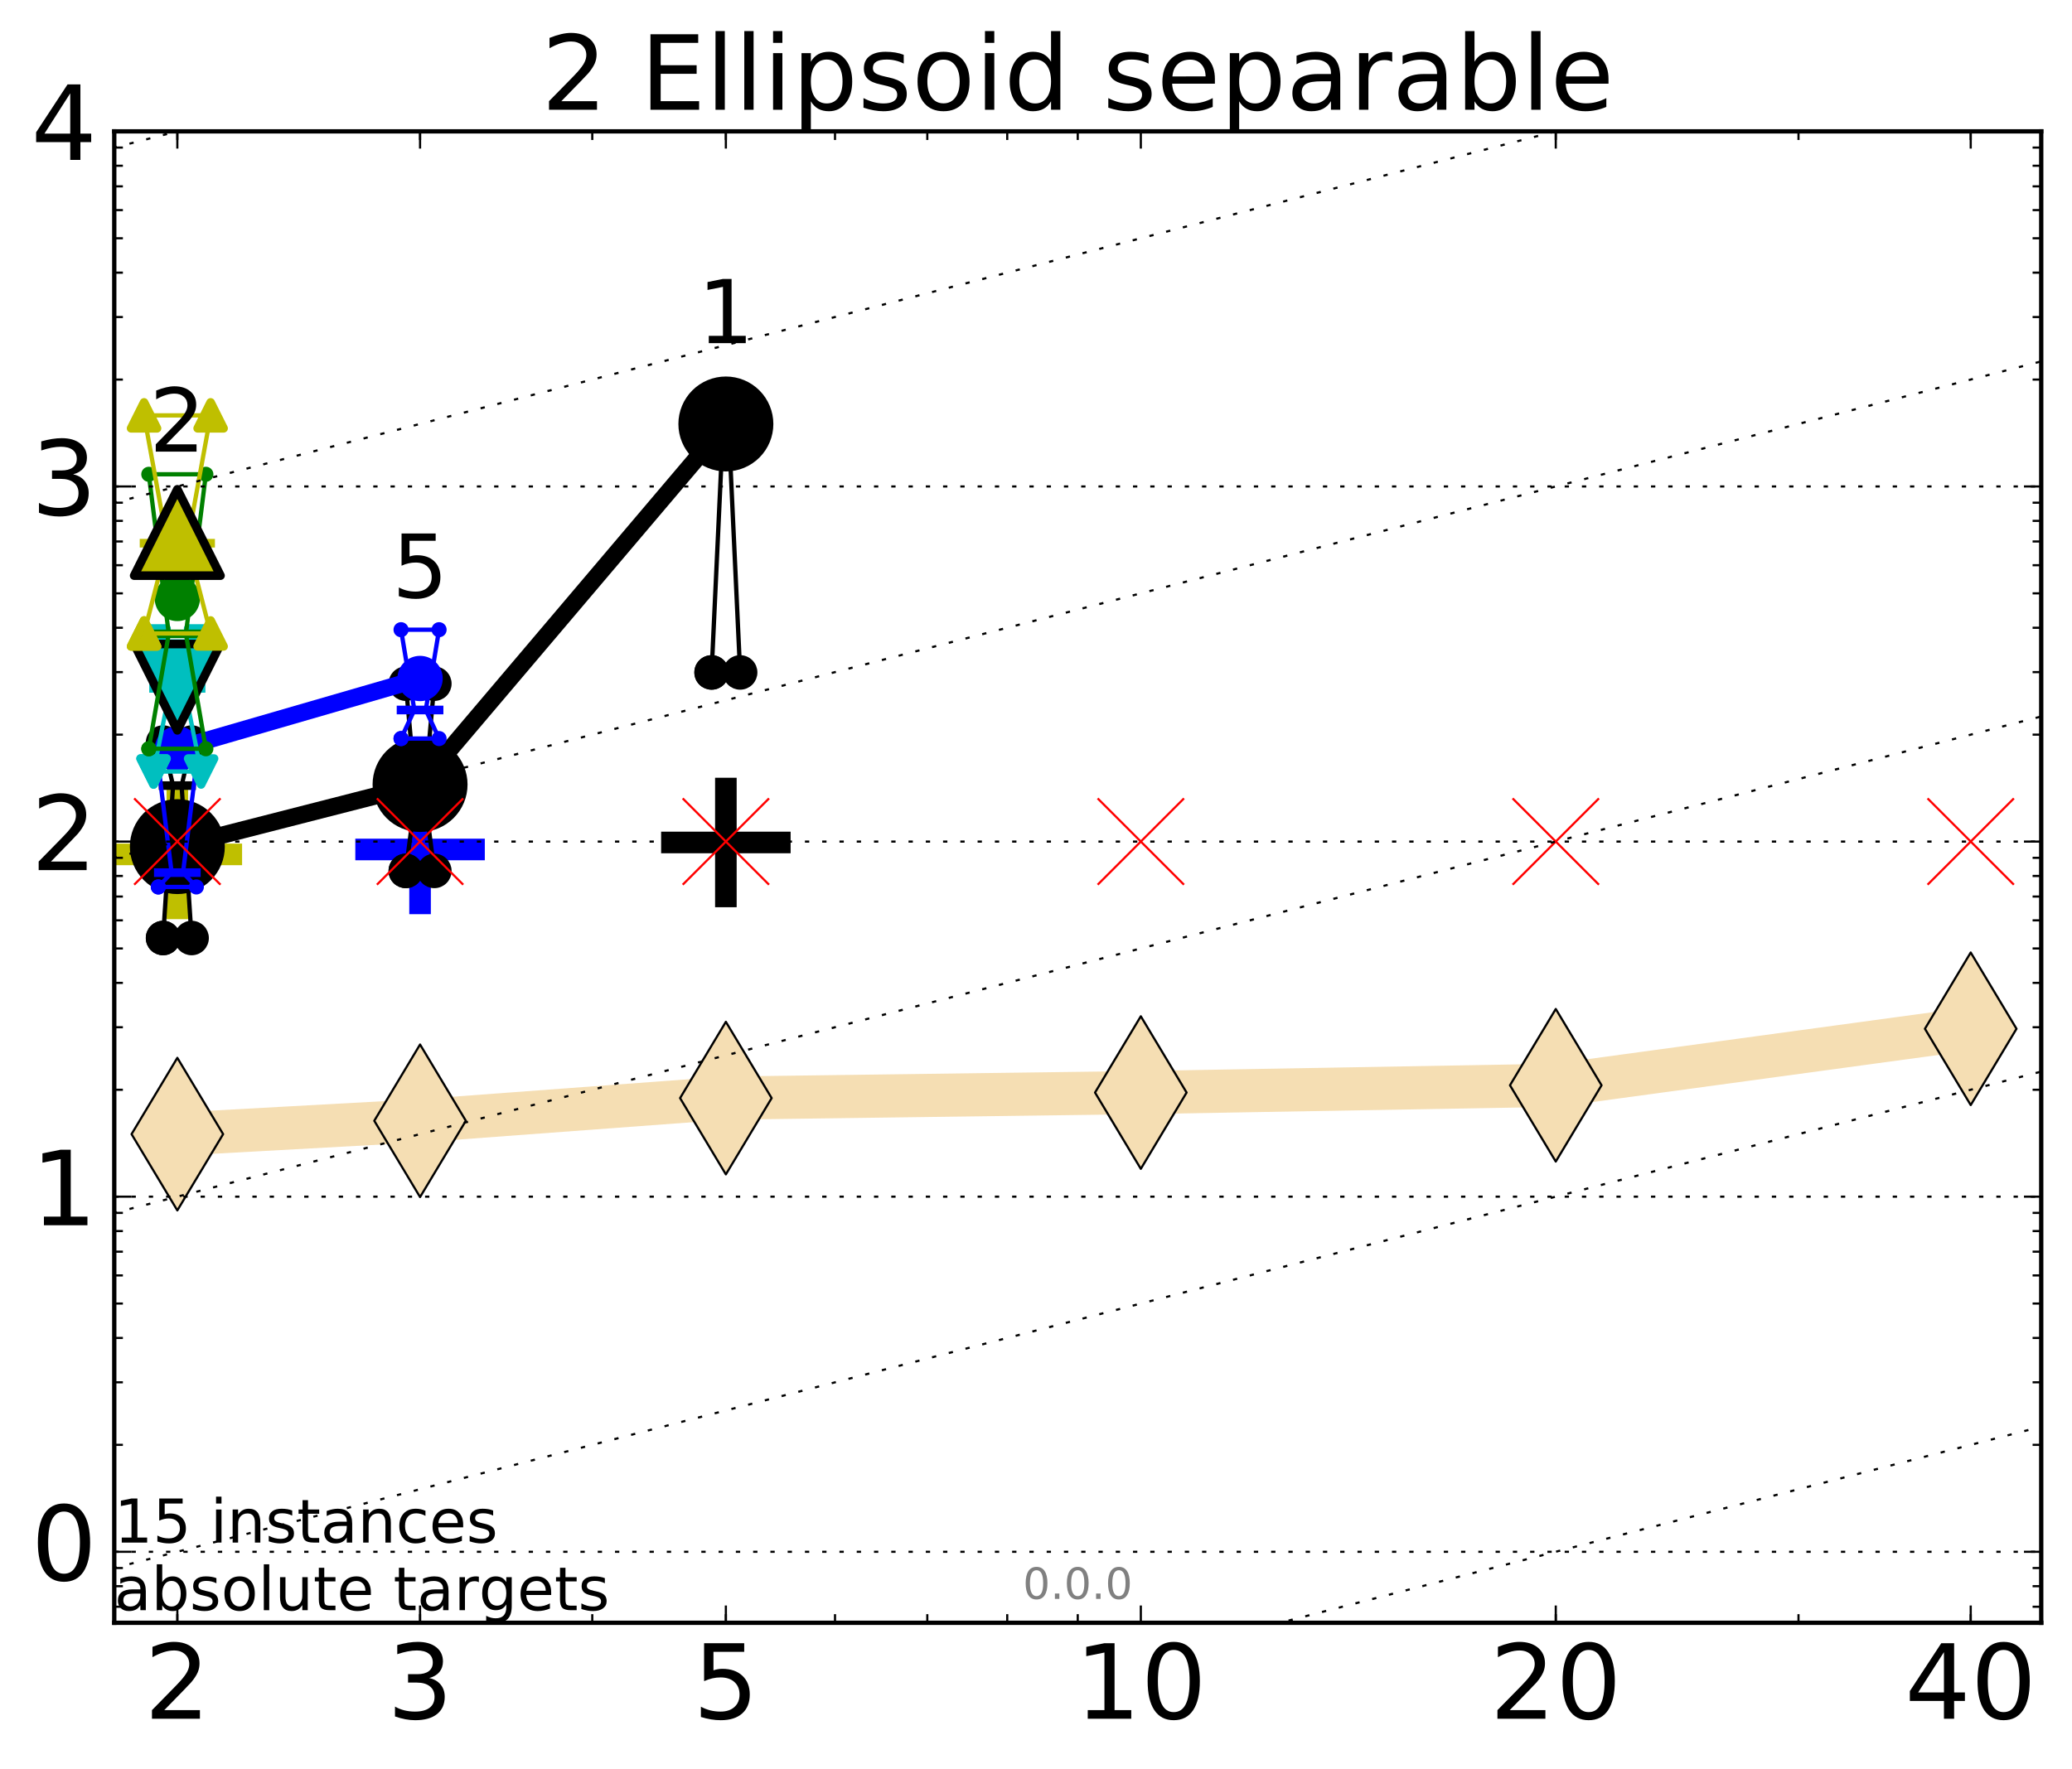 <?xml version="1.0" encoding="utf-8" standalone="no"?>
<!DOCTYPE svg PUBLIC "-//W3C//DTD SVG 1.1//EN"
  "http://www.w3.org/Graphics/SVG/1.1/DTD/svg11.dtd">
<!-- Created with matplotlib (http://matplotlib.org/) -->
<svg height="410pt" version="1.1" viewBox="0 0 480 410" width="480pt" xmlns="http://www.w3.org/2000/svg" xmlns:xlink="http://www.w3.org/1999/xlink">
 <defs>
  <style type="text/css">
*{stroke-linecap:butt;stroke-linejoin:round;stroke-miterlimit:100000;}
  </style>
 </defs>
 <g id="figure_1">
  <g id="patch_1">
   <path d="M 0 410.464 
L 480.07 410.464 
L 480.07 0 
L 0 0 
z
" style="fill:#ffffff;"/>
  </g>
  <g id="axes_1">
   <g id="patch_2">
    <path d="M 26.47 376.036 
L 472.87 376.036 
L 472.87 30.436 
L 26.47 30.436 
z
" style="fill:#ffffff;"/>
   </g>
   <g id="line2d_1">
    <path clip-path="url(#pcf2d302040)" d="M 41.082 262.804 
L 97.312 259.712 
L 168.155 254.456 
L 264.282 253.172 
L 360.409 251.484 
L 456.536 238.394 
" style="fill:none;stroke:#f5deb3;stroke-linecap:square;stroke-width:10.0;"/>
    <defs>
     <path d="M -0 17.678 
L 10.607 0 
L 0 -17.678 
L -10.607 -0 
z
" id="m6c4426de99" style="stroke:#000000;stroke-linejoin:miter;stroke-width:0.5;"/>
    </defs>
    <g clip-path="url(#pcf2d302040)">
     <use style="fill:#f5deb3;stroke:#000000;stroke-linejoin:miter;stroke-width:0.5;" x="41.082" xlink:href="#m6c4426de99" y="262.804"/>
     <use style="fill:#f5deb3;stroke:#000000;stroke-linejoin:miter;stroke-width:0.5;" x="97.312" xlink:href="#m6c4426de99" y="259.712"/>
     <use style="fill:#f5deb3;stroke:#000000;stroke-linejoin:miter;stroke-width:0.5;" x="168.155" xlink:href="#m6c4426de99" y="254.456"/>
     <use style="fill:#f5deb3;stroke:#000000;stroke-linejoin:miter;stroke-width:0.5;" x="264.282" xlink:href="#m6c4426de99" y="253.172"/>
     <use style="fill:#f5deb3;stroke:#000000;stroke-linejoin:miter;stroke-width:0.5;" x="360.409" xlink:href="#m6c4426de99" y="251.484"/>
     <use style="fill:#f5deb3;stroke:#000000;stroke-linejoin:miter;stroke-width:0.5;" x="456.536" xlink:href="#m6c4426de99" y="238.394"/>
    </g>
   </g>
   <g id="line2d_2">
    <defs>
     <path d="M -15 0 
L 15 0 
M 0 15 
L 0 -15 
" id="m06248ec81e" style="stroke:#bfbf00;stroke-width:5.0;"/>
    </defs>
    <g clip-path="url(#pcf2d302040)">
     <use style="fill:#bfbf00;stroke:#bfbf00;stroke-width:5.0;" x="41.082" xlink:href="#m06248ec81e" y="197.987"/>
    </g>
   </g>
   <g id="line2d_3">
    <defs>
     <path d="M -15 0 
L 15 0 
M 0 15 
L 0 -15 
" id="mc372d5a669" style="stroke:#0000ff;stroke-width:5.0;"/>
    </defs>
    <g clip-path="url(#pcf2d302040)">
     <use style="fill:#0000ff;stroke:#0000ff;stroke-width:5.0;" x="97.312" xlink:href="#mc372d5a669" y="196.841"/>
    </g>
   </g>
   <g id="line2d_4">
    <defs>
     <path d="M -15 0 
L 15 0 
M 0 15 
L 0 -15 
" id="mafdd22c5ff" style="stroke:#000000;stroke-width:5.0;"/>
    </defs>
    <g clip-path="url(#pcf2d302040)">
     <use style="stroke:#000000;stroke-width:5.0;" x="168.155" xlink:href="#mafdd22c5ff" y="195.223"/>
    </g>
   </g>
   <g id="line2d_5">
    <path clip-path="url(#pcf2d302040)" d="M 37.777 217.36 
L 40.09 182.039 
L 37.777 172.07 
L 44.386 172.07 
L 42.073 182.039 
L 44.386 217.36 
L 37.777 217.36 
" style="fill:none;stroke:#000000;stroke-linecap:square;"/>
    <defs>
     <path d="M 0 0 
C 0 0 0 0 0 0 
C 0 0 0 0 0 0 
C 0 0 0 0 0 0 
C 0 0 0 0 0 0 
C 0 0 0 0 0 0 
C 0 0 0 0 0 0 
C 0 0 0 0 0 0 
C 0 0 0 0 0 0 
z
" id="m400f3b6645" style="stroke:#000000;stroke-width:2.0;"/>
    </defs>
    <g clip-path="url(#pcf2d302040)">
     <use style="stroke:#000000;stroke-width:2.0;" x="37.777" xlink:href="#m400f3b6645" y="217.36"/>
     <use style="stroke:#000000;stroke-width:2.0;" x="40.09" xlink:href="#m400f3b6645" y="182.039"/>
     <use style="stroke:#000000;stroke-width:2.0;" x="37.777" xlink:href="#m400f3b6645" y="172.07"/>
     <use style="stroke:#000000;stroke-width:2.0;" x="44.386" xlink:href="#m400f3b6645" y="172.07"/>
     <use style="stroke:#000000;stroke-width:2.0;" x="42.073" xlink:href="#m400f3b6645" y="182.039"/>
     <use style="stroke:#000000;stroke-width:2.0;" x="44.386" xlink:href="#m400f3b6645" y="217.36"/>
     <use style="stroke:#000000;stroke-width:2.0;" x="37.777" xlink:href="#m400f3b6645" y="217.36"/>
    </g>
   </g>
   <g id="line2d_6">
    <path clip-path="url(#pcf2d302040)" d="M 37.777 217.36 
L 44.386 217.36 
L 44.386 172.07 
L 37.777 172.07 
L 37.777 217.36 
" style="fill:none;"/>
    <defs>
     <path d="M 0 3 
C 0.796 3 1.559 2.684 2.121 2.121 
C 2.684 1.559 3 0.796 3 0 
C 3 -0.796 2.684 -1.559 2.121 -2.121 
C 1.559 -2.684 0.796 -3 0 -3 
C -0.796 -3 -1.559 -2.684 -2.121 -2.121 
C -2.684 -1.559 -3 -0.796 -3 0 
C -3 0.796 -2.684 1.559 -2.121 2.121 
C -1.559 2.684 -0.796 3 0 3 
z
" id="m18eaf6f5ba" style="stroke:#000000;stroke-width:2.0;"/>
    </defs>
    <g clip-path="url(#pcf2d302040)">
     <use style="stroke:#000000;stroke-width:2.0;" x="37.777" xlink:href="#m18eaf6f5ba" y="217.36"/>
     <use style="stroke:#000000;stroke-width:2.0;" x="44.386" xlink:href="#m18eaf6f5ba" y="217.36"/>
     <use style="stroke:#000000;stroke-width:2.0;" x="44.386" xlink:href="#m18eaf6f5ba" y="172.07"/>
     <use style="stroke:#000000;stroke-width:2.0;" x="37.777" xlink:href="#m18eaf6f5ba" y="172.07"/>
     <use style="stroke:#000000;stroke-width:2.0;" x="37.777" xlink:href="#m18eaf6f5ba" y="217.36"/>
    </g>
   </g>
   <g id="line2d_7">
    <path clip-path="url(#pcf2d302040)" d="M 37.777 182.039 
L 44.386 182.039 
" style="fill:none;stroke:#000000;stroke-linecap:square;stroke-width:2.0;"/>
    <g clip-path="url(#pcf2d302040)">
     <use style="stroke:#000000;stroke-width:2.0;" x="37.777" xlink:href="#m400f3b6645" y="182.039"/>
     <use style="stroke:#000000;stroke-width:2.0;" x="44.386" xlink:href="#m400f3b6645" y="182.039"/>
    </g>
   </g>
   <g id="line2d_8">
    <path clip-path="url(#pcf2d302040)" d="M 94.008 201.81 
L 96.321 184.151 
L 94.008 158.426 
L 100.617 158.426 
L 98.304 184.151 
L 100.617 201.81 
L 94.008 201.81 
" style="fill:none;stroke:#000000;stroke-linecap:square;"/>
    <g clip-path="url(#pcf2d302040)">
     <use style="stroke:#000000;stroke-width:2.0;" x="94.008" xlink:href="#m400f3b6645" y="201.81"/>
     <use style="stroke:#000000;stroke-width:2.0;" x="96.321" xlink:href="#m400f3b6645" y="184.151"/>
     <use style="stroke:#000000;stroke-width:2.0;" x="94.008" xlink:href="#m400f3b6645" y="158.426"/>
     <use style="stroke:#000000;stroke-width:2.0;" x="100.617" xlink:href="#m400f3b6645" y="158.426"/>
     <use style="stroke:#000000;stroke-width:2.0;" x="98.304" xlink:href="#m400f3b6645" y="184.151"/>
     <use style="stroke:#000000;stroke-width:2.0;" x="100.617" xlink:href="#m400f3b6645" y="201.81"/>
     <use style="stroke:#000000;stroke-width:2.0;" x="94.008" xlink:href="#m400f3b6645" y="201.81"/>
    </g>
   </g>
   <g id="line2d_9">
    <path clip-path="url(#pcf2d302040)" d="M 94.008 201.81 
L 100.617 201.81 
L 100.617 158.426 
L 94.008 158.426 
L 94.008 201.81 
" style="fill:none;"/>
    <g clip-path="url(#pcf2d302040)">
     <use style="stroke:#000000;stroke-width:2.0;" x="94.008" xlink:href="#m18eaf6f5ba" y="201.81"/>
     <use style="stroke:#000000;stroke-width:2.0;" x="100.617" xlink:href="#m18eaf6f5ba" y="201.81"/>
     <use style="stroke:#000000;stroke-width:2.0;" x="100.617" xlink:href="#m18eaf6f5ba" y="158.426"/>
     <use style="stroke:#000000;stroke-width:2.0;" x="94.008" xlink:href="#m18eaf6f5ba" y="158.426"/>
     <use style="stroke:#000000;stroke-width:2.0;" x="94.008" xlink:href="#m18eaf6f5ba" y="201.81"/>
    </g>
   </g>
   <g id="line2d_10">
    <path clip-path="url(#pcf2d302040)" d="M 94.008 184.151 
L 100.617 184.151 
" style="fill:none;stroke:#000000;stroke-linecap:square;stroke-width:2.0;"/>
    <g clip-path="url(#pcf2d302040)">
     <use style="stroke:#000000;stroke-width:2.0;" x="94.008" xlink:href="#m400f3b6645" y="184.151"/>
     <use style="stroke:#000000;stroke-width:2.0;" x="100.617" xlink:href="#m400f3b6645" y="184.151"/>
    </g>
   </g>
   <g id="line2d_11">
    <path clip-path="url(#pcf2d302040)" d="M 164.85 155.819 
L 167.163 106.224 
L 164.85 95.939 
L 171.459 95.939 
L 169.146 106.224 
L 171.459 155.819 
L 164.85 155.819 
" style="fill:none;stroke:#000000;stroke-linecap:square;"/>
    <g clip-path="url(#pcf2d302040)">
     <use style="stroke:#000000;stroke-width:2.0;" x="164.85" xlink:href="#m400f3b6645" y="155.819"/>
     <use style="stroke:#000000;stroke-width:2.0;" x="167.163" xlink:href="#m400f3b6645" y="106.224"/>
     <use style="stroke:#000000;stroke-width:2.0;" x="164.85" xlink:href="#m400f3b6645" y="95.939"/>
     <use style="stroke:#000000;stroke-width:2.0;" x="171.459" xlink:href="#m400f3b6645" y="95.939"/>
     <use style="stroke:#000000;stroke-width:2.0;" x="169.146" xlink:href="#m400f3b6645" y="106.224"/>
     <use style="stroke:#000000;stroke-width:2.0;" x="171.459" xlink:href="#m400f3b6645" y="155.819"/>
     <use style="stroke:#000000;stroke-width:2.0;" x="164.85" xlink:href="#m400f3b6645" y="155.819"/>
    </g>
   </g>
   <g id="line2d_12">
    <path clip-path="url(#pcf2d302040)" d="M 164.85 155.819 
L 171.459 155.819 
L 171.459 95.939 
L 164.85 95.939 
L 164.85 155.819 
" style="fill:none;"/>
    <g clip-path="url(#pcf2d302040)">
     <use style="stroke:#000000;stroke-width:2.0;" x="164.85" xlink:href="#m18eaf6f5ba" y="155.819"/>
     <use style="stroke:#000000;stroke-width:2.0;" x="171.459" xlink:href="#m18eaf6f5ba" y="155.819"/>
     <use style="stroke:#000000;stroke-width:2.0;" x="171.459" xlink:href="#m18eaf6f5ba" y="95.939"/>
     <use style="stroke:#000000;stroke-width:2.0;" x="164.85" xlink:href="#m18eaf6f5ba" y="95.939"/>
     <use style="stroke:#000000;stroke-width:2.0;" x="164.85" xlink:href="#m18eaf6f5ba" y="155.819"/>
    </g>
   </g>
   <g id="line2d_13">
    <path clip-path="url(#pcf2d302040)" d="M 164.85 106.224 
L 171.459 106.224 
" style="fill:none;stroke:#000000;stroke-linecap:square;stroke-width:2.0;"/>
    <g clip-path="url(#pcf2d302040)">
     <use style="stroke:#000000;stroke-width:2.0;" x="164.85" xlink:href="#m400f3b6645" y="106.224"/>
     <use style="stroke:#000000;stroke-width:2.0;" x="171.459" xlink:href="#m400f3b6645" y="106.224"/>
    </g>
   </g>
   <g id="line2d_14">
    <path clip-path="url(#pcf2d302040)" d="M 41.082 196.18 
L 97.312 181.784 
" style="fill:none;stroke:#000000;stroke-linecap:square;stroke-width:4.0;"/>
    <g clip-path="url(#pcf2d302040)">
     <use style="stroke:#000000;stroke-width:2.0;" x="41.082" xlink:href="#m400f3b6645" y="196.18"/>
     <use style="stroke:#000000;stroke-width:2.0;" x="97.312" xlink:href="#m400f3b6645" y="181.784"/>
    </g>
   </g>
   <g id="line2d_15">
    <path clip-path="url(#pcf2d302040)" d="M 97.312 181.784 
L 168.155 98.246 
" style="fill:none;stroke:#000000;stroke-linecap:square;stroke-width:4.0;"/>
    <g clip-path="url(#pcf2d302040)">
     <use style="stroke:#000000;stroke-width:2.0;" x="97.312" xlink:href="#m400f3b6645" y="181.784"/>
     <use style="stroke:#000000;stroke-width:2.0;" x="168.155" xlink:href="#m400f3b6645" y="98.246"/>
    </g>
   </g>
   <g id="line2d_16">
    <path clip-path="url(#pcf2d302040)" d="M 41.082 196.18 
L 97.312 181.784 
L 168.155 98.246 
" style="fill:none;"/>
    <defs>
     <path d="M 0 10 
C 2.652 10 5.196 8.946 7.071 7.071 
C 8.946 5.196 10 2.652 10 0 
C 10 -2.652 8.946 -5.196 7.071 -7.071 
C 5.196 -8.946 2.652 -10 0 -10 
C -2.652 -10 -5.196 -8.946 -7.071 -7.071 
C -8.946 -5.196 -10 -2.652 -10 0 
C -10 2.652 -8.946 5.196 -7.071 7.071 
C -5.196 8.946 -2.652 10 0 10 
z
" id="m5c4cc6e7fb" style="stroke:#000000;stroke-width:2.0;"/>
    </defs>
    <g clip-path="url(#pcf2d302040)">
     <use style="stroke:#000000;stroke-width:2.0;" x="41.082" xlink:href="#m5c4cc6e7fb" y="196.18"/>
     <use style="stroke:#000000;stroke-width:2.0;" x="97.312" xlink:href="#m5c4cc6e7fb" y="181.784"/>
     <use style="stroke:#000000;stroke-width:2.0;" x="168.155" xlink:href="#m5c4cc6e7fb" y="98.246"/>
    </g>
   </g>
   <g id="line2d_17">
    <path clip-path="url(#pcf2d302040)" d="M 36.676 205.527 
L 39.76 202.209 
L 36.676 177.22 
L 45.488 177.22 
L 42.403 202.209 
L 45.488 205.527 
L 36.676 205.527 
" style="fill:none;stroke:#0000ff;stroke-linecap:square;"/>
    <defs>
     <path d="M 0 0 
C 0 0 0 0 0 0 
C 0 0 0 0 0 0 
C 0 0 0 0 0 0 
C 0 0 0 0 0 0 
C 0 0 0 0 0 0 
C 0 0 0 0 0 0 
C 0 0 0 0 0 0 
C 0 0 0 0 0 0 
z
" id="me7b866bfe8" style="stroke:#0000ff;stroke-width:0.5;"/>
    </defs>
    <g clip-path="url(#pcf2d302040)">
     <use style="fill:#0000ff;stroke:#0000ff;stroke-width:0.5;" x="36.676" xlink:href="#me7b866bfe8" y="205.527"/>
     <use style="fill:#0000ff;stroke:#0000ff;stroke-width:0.5;" x="39.76" xlink:href="#me7b866bfe8" y="202.209"/>
     <use style="fill:#0000ff;stroke:#0000ff;stroke-width:0.5;" x="36.676" xlink:href="#me7b866bfe8" y="177.22"/>
     <use style="fill:#0000ff;stroke:#0000ff;stroke-width:0.5;" x="45.488" xlink:href="#me7b866bfe8" y="177.22"/>
     <use style="fill:#0000ff;stroke:#0000ff;stroke-width:0.5;" x="42.403" xlink:href="#me7b866bfe8" y="202.209"/>
     <use style="fill:#0000ff;stroke:#0000ff;stroke-width:0.5;" x="45.488" xlink:href="#me7b866bfe8" y="205.527"/>
     <use style="fill:#0000ff;stroke:#0000ff;stroke-width:0.5;" x="36.676" xlink:href="#me7b866bfe8" y="205.527"/>
    </g>
   </g>
   <g id="line2d_18">
    <path clip-path="url(#pcf2d302040)" d="M 36.676 205.527 
L 45.488 205.527 
L 45.488 177.22 
L 36.676 177.22 
L 36.676 205.527 
" style="fill:none;"/>
    <defs>
     <path d="M 0 1.5 
C 0.398 1.5 0.779 1.342 1.061 1.061 
C 1.342 0.779 1.5 0.398 1.5 0 
C 1.5 -0.398 1.342 -0.779 1.061 -1.061 
C 0.779 -1.342 0.398 -1.5 0 -1.5 
C -0.398 -1.5 -0.779 -1.342 -1.061 -1.061 
C -1.342 -0.779 -1.5 -0.398 -1.5 0 
C -1.5 0.398 -1.342 0.779 -1.061 1.061 
C -0.779 1.342 -0.398 1.5 0 1.5 
z
" id="md3be076d8b" style="stroke:#0000ff;stroke-width:0.5;"/>
    </defs>
    <g clip-path="url(#pcf2d302040)">
     <use style="fill:#0000ff;stroke:#0000ff;stroke-width:0.5;" x="36.676" xlink:href="#md3be076d8b" y="205.527"/>
     <use style="fill:#0000ff;stroke:#0000ff;stroke-width:0.5;" x="45.488" xlink:href="#md3be076d8b" y="205.527"/>
     <use style="fill:#0000ff;stroke:#0000ff;stroke-width:0.5;" x="45.488" xlink:href="#md3be076d8b" y="177.22"/>
     <use style="fill:#0000ff;stroke:#0000ff;stroke-width:0.5;" x="36.676" xlink:href="#md3be076d8b" y="177.22"/>
     <use style="fill:#0000ff;stroke:#0000ff;stroke-width:0.5;" x="36.676" xlink:href="#md3be076d8b" y="205.527"/>
    </g>
   </g>
   <g id="line2d_19">
    <path clip-path="url(#pcf2d302040)" d="M 36.676 202.209 
L 45.488 202.209 
" style="fill:none;stroke:#0000ff;stroke-linecap:square;stroke-width:2.0;"/>
    <g clip-path="url(#pcf2d302040)">
     <use style="fill:#0000ff;stroke:#0000ff;stroke-width:0.5;" x="36.676" xlink:href="#me7b866bfe8" y="202.209"/>
     <use style="fill:#0000ff;stroke:#0000ff;stroke-width:0.5;" x="45.488" xlink:href="#me7b866bfe8" y="202.209"/>
    </g>
   </g>
   <g id="line2d_20">
    <path clip-path="url(#pcf2d302040)" d="M 92.906 171.142 
L 95.991 164.525 
L 92.906 145.916 
L 101.718 145.916 
L 98.634 164.525 
L 101.718 171.142 
L 92.906 171.142 
" style="fill:none;stroke:#0000ff;stroke-linecap:square;"/>
    <g clip-path="url(#pcf2d302040)">
     <use style="fill:#0000ff;stroke:#0000ff;stroke-width:0.5;" x="92.906" xlink:href="#me7b866bfe8" y="171.142"/>
     <use style="fill:#0000ff;stroke:#0000ff;stroke-width:0.5;" x="95.991" xlink:href="#me7b866bfe8" y="164.525"/>
     <use style="fill:#0000ff;stroke:#0000ff;stroke-width:0.5;" x="92.906" xlink:href="#me7b866bfe8" y="145.916"/>
     <use style="fill:#0000ff;stroke:#0000ff;stroke-width:0.5;" x="101.718" xlink:href="#me7b866bfe8" y="145.916"/>
     <use style="fill:#0000ff;stroke:#0000ff;stroke-width:0.5;" x="98.634" xlink:href="#me7b866bfe8" y="164.525"/>
     <use style="fill:#0000ff;stroke:#0000ff;stroke-width:0.5;" x="101.718" xlink:href="#me7b866bfe8" y="171.142"/>
     <use style="fill:#0000ff;stroke:#0000ff;stroke-width:0.5;" x="92.906" xlink:href="#me7b866bfe8" y="171.142"/>
    </g>
   </g>
   <g id="line2d_21">
    <path clip-path="url(#pcf2d302040)" d="M 92.906 171.142 
L 101.718 171.142 
L 101.718 145.916 
L 92.906 145.916 
L 92.906 171.142 
" style="fill:none;"/>
    <g clip-path="url(#pcf2d302040)">
     <use style="fill:#0000ff;stroke:#0000ff;stroke-width:0.5;" x="92.906" xlink:href="#md3be076d8b" y="171.142"/>
     <use style="fill:#0000ff;stroke:#0000ff;stroke-width:0.5;" x="101.718" xlink:href="#md3be076d8b" y="171.142"/>
     <use style="fill:#0000ff;stroke:#0000ff;stroke-width:0.5;" x="101.718" xlink:href="#md3be076d8b" y="145.916"/>
     <use style="fill:#0000ff;stroke:#0000ff;stroke-width:0.5;" x="92.906" xlink:href="#md3be076d8b" y="145.916"/>
     <use style="fill:#0000ff;stroke:#0000ff;stroke-width:0.5;" x="92.906" xlink:href="#md3be076d8b" y="171.142"/>
    </g>
   </g>
   <g id="line2d_22">
    <path clip-path="url(#pcf2d302040)" d="M 92.906 164.525 
L 101.718 164.525 
" style="fill:none;stroke:#0000ff;stroke-linecap:square;stroke-width:2.0;"/>
    <g clip-path="url(#pcf2d302040)">
     <use style="fill:#0000ff;stroke:#0000ff;stroke-width:0.5;" x="92.906" xlink:href="#me7b866bfe8" y="164.525"/>
     <use style="fill:#0000ff;stroke:#0000ff;stroke-width:0.5;" x="101.718" xlink:href="#me7b866bfe8" y="164.525"/>
    </g>
   </g>
   <g id="line2d_23">
    <path clip-path="url(#pcf2d302040)" d="M 41.082 173.523 
L 97.312 157.223 
" style="fill:none;stroke:#0000ff;stroke-linecap:square;stroke-width:4.0;"/>
    <g clip-path="url(#pcf2d302040)">
     <use style="fill:#0000ff;stroke:#0000ff;stroke-width:0.5;" x="41.082" xlink:href="#me7b866bfe8" y="173.523"/>
     <use style="fill:#0000ff;stroke:#0000ff;stroke-width:0.5;" x="97.312" xlink:href="#me7b866bfe8" y="157.223"/>
    </g>
   </g>
   <g id="line2d_24">
    <path clip-path="url(#pcf2d302040)" d="M 41.082 173.523 
L 97.312 157.223 
" style="fill:none;"/>
    <defs>
     <path d="M 0 5 
C 1.326 5 2.598 4.473 3.536 3.536 
C 4.473 2.598 5 1.326 5 0 
C 5 -1.326 4.473 -2.598 3.536 -3.536 
C 2.598 -4.473 1.326 -5 0 -5 
C -1.326 -5 -2.598 -4.473 -3.536 -3.536 
C -4.473 -2.598 -5 -1.326 -5 0 
C -5 1.326 -4.473 2.598 -3.536 3.536 
C -2.598 4.473 -1.326 5 0 5 
z
" id="mbbbb3ac14f" style="stroke:#0000ff;stroke-width:0.5;"/>
    </defs>
    <g clip-path="url(#pcf2d302040)">
     <use style="fill:#0000ff;stroke:#0000ff;stroke-width:0.5;" x="41.082" xlink:href="#mbbbb3ac14f" y="173.523"/>
     <use style="fill:#0000ff;stroke:#0000ff;stroke-width:0.5;" x="97.312" xlink:href="#mbbbb3ac14f" y="157.223"/>
    </g>
   </g>
   <g id="line2d_25">
    <path clip-path="url(#pcf2d302040)" d="M 35.574 178.774 
L 39.429 159.513 
L 35.574 148.641 
L 46.589 148.641 
L 42.734 159.513 
L 46.589 178.774 
L 35.574 178.774 
" style="fill:none;stroke:#00bfbf;stroke-linecap:square;"/>
    <defs>
     <path d="M 0 0 
L 0 0 
L 0 0 
z
" id="m527e4c1df8" style="stroke:#00bfbf;stroke-linejoin:miter;stroke-width:2.0;"/>
    </defs>
    <g clip-path="url(#pcf2d302040)">
     <use style="fill:#00bfbf;stroke:#00bfbf;stroke-linejoin:miter;stroke-width:2.0;" x="35.574" xlink:href="#m527e4c1df8" y="178.774"/>
     <use style="fill:#00bfbf;stroke:#00bfbf;stroke-linejoin:miter;stroke-width:2.0;" x="39.429" xlink:href="#m527e4c1df8" y="159.513"/>
     <use style="fill:#00bfbf;stroke:#00bfbf;stroke-linejoin:miter;stroke-width:2.0;" x="35.574" xlink:href="#m527e4c1df8" y="148.641"/>
     <use style="fill:#00bfbf;stroke:#00bfbf;stroke-linejoin:miter;stroke-width:2.0;" x="46.589" xlink:href="#m527e4c1df8" y="148.641"/>
     <use style="fill:#00bfbf;stroke:#00bfbf;stroke-linejoin:miter;stroke-width:2.0;" x="42.734" xlink:href="#m527e4c1df8" y="159.513"/>
     <use style="fill:#00bfbf;stroke:#00bfbf;stroke-linejoin:miter;stroke-width:2.0;" x="46.589" xlink:href="#m527e4c1df8" y="178.774"/>
     <use style="fill:#00bfbf;stroke:#00bfbf;stroke-linejoin:miter;stroke-width:2.0;" x="35.574" xlink:href="#m527e4c1df8" y="178.774"/>
    </g>
   </g>
   <g id="line2d_26">
    <path clip-path="url(#pcf2d302040)" d="M 35.574 178.774 
L 46.589 178.774 
L 46.589 148.641 
L 35.574 148.641 
L 35.574 178.774 
" style="fill:none;"/>
    <defs>
     <path d="M -0 3 
L 3 -3 
L -3 -3 
z
" id="md0c5dbc04f" style="stroke:#00bfbf;stroke-linejoin:miter;stroke-width:2.0;"/>
    </defs>
    <g clip-path="url(#pcf2d302040)">
     <use style="fill:#00bfbf;stroke:#00bfbf;stroke-linejoin:miter;stroke-width:2.0;" x="35.574" xlink:href="#md0c5dbc04f" y="178.774"/>
     <use style="fill:#00bfbf;stroke:#00bfbf;stroke-linejoin:miter;stroke-width:2.0;" x="46.589" xlink:href="#md0c5dbc04f" y="178.774"/>
     <use style="fill:#00bfbf;stroke:#00bfbf;stroke-linejoin:miter;stroke-width:2.0;" x="46.589" xlink:href="#md0c5dbc04f" y="148.641"/>
     <use style="fill:#00bfbf;stroke:#00bfbf;stroke-linejoin:miter;stroke-width:2.0;" x="35.574" xlink:href="#md0c5dbc04f" y="148.641"/>
     <use style="fill:#00bfbf;stroke:#00bfbf;stroke-linejoin:miter;stroke-width:2.0;" x="35.574" xlink:href="#md0c5dbc04f" y="178.774"/>
    </g>
   </g>
   <g id="line2d_27">
    <path clip-path="url(#pcf2d302040)" d="M 35.574 159.513 
L 46.589 159.513 
" style="fill:none;stroke:#00bfbf;stroke-linecap:square;stroke-width:2.0;"/>
    <g clip-path="url(#pcf2d302040)">
     <use style="fill:#00bfbf;stroke:#00bfbf;stroke-linejoin:miter;stroke-width:2.0;" x="35.574" xlink:href="#m527e4c1df8" y="159.513"/>
     <use style="fill:#00bfbf;stroke:#00bfbf;stroke-linejoin:miter;stroke-width:2.0;" x="46.589" xlink:href="#m527e4c1df8" y="159.513"/>
    </g>
   </g>
   <g id="line2d_28">
    <path clip-path="url(#pcf2d302040)" d="M 41.082 159.236 
" style="fill:none;"/>
    <defs>
     <path d="M -0 10 
L 10 -10 
L -10 -10 
z
" id="mb5bf4dda15" style="stroke:#000000;stroke-linejoin:miter;stroke-width:2.0;"/>
    </defs>
    <g clip-path="url(#pcf2d302040)">
     <use style="fill:#00bfbf;stroke:#000000;stroke-linejoin:miter;stroke-width:2.0;" x="41.082" xlink:href="#mb5bf4dda15" y="159.236"/>
    </g>
   </g>
   <g id="line2d_29">
    <path clip-path="url(#pcf2d302040)" d="M 34.473 173.509 
L 39.099 146.879 
L 34.473 109.906 
L 47.691 109.906 
L 43.064 146.879 
L 47.691 173.509 
L 34.473 173.509 
" style="fill:none;stroke:#008000;stroke-linecap:square;"/>
    <defs>
     <path d="M 0 0 
C 0 0 0 0 0 0 
C 0 0 0 0 0 0 
C 0 0 0 0 0 0 
C 0 0 0 0 0 0 
C 0 0 0 0 0 0 
C 0 0 0 0 0 0 
C 0 0 0 0 0 0 
C 0 0 0 0 0 0 
z
" id="m8b48d24ade" style="stroke:#008000;stroke-width:0.5;"/>
    </defs>
    <g clip-path="url(#pcf2d302040)">
     <use style="fill:#008000;stroke:#008000;stroke-width:0.5;" x="34.473" xlink:href="#m8b48d24ade" y="173.509"/>
     <use style="fill:#008000;stroke:#008000;stroke-width:0.5;" x="39.099" xlink:href="#m8b48d24ade" y="146.879"/>
     <use style="fill:#008000;stroke:#008000;stroke-width:0.5;" x="34.473" xlink:href="#m8b48d24ade" y="109.906"/>
     <use style="fill:#008000;stroke:#008000;stroke-width:0.5;" x="47.691" xlink:href="#m8b48d24ade" y="109.906"/>
     <use style="fill:#008000;stroke:#008000;stroke-width:0.5;" x="43.064" xlink:href="#m8b48d24ade" y="146.879"/>
     <use style="fill:#008000;stroke:#008000;stroke-width:0.5;" x="47.691" xlink:href="#m8b48d24ade" y="173.509"/>
     <use style="fill:#008000;stroke:#008000;stroke-width:0.5;" x="34.473" xlink:href="#m8b48d24ade" y="173.509"/>
    </g>
   </g>
   <g id="line2d_30">
    <path clip-path="url(#pcf2d302040)" d="M 34.473 173.509 
L 47.691 173.509 
L 47.691 109.906 
L 34.473 109.906 
L 34.473 173.509 
" style="fill:none;"/>
    <defs>
     <path d="M 0 1.5 
C 0.398 1.5 0.779 1.342 1.061 1.061 
C 1.342 0.779 1.5 0.398 1.5 0 
C 1.5 -0.398 1.342 -0.779 1.061 -1.061 
C 0.779 -1.342 0.398 -1.5 0 -1.5 
C -0.398 -1.5 -0.779 -1.342 -1.061 -1.061 
C -1.342 -0.779 -1.5 -0.398 -1.5 0 
C -1.5 0.398 -1.342 0.779 -1.061 1.061 
C -0.779 1.342 -0.398 1.5 0 1.5 
z
" id="mbf24c9c086" style="stroke:#008000;stroke-width:0.5;"/>
    </defs>
    <g clip-path="url(#pcf2d302040)">
     <use style="fill:#008000;stroke:#008000;stroke-width:0.5;" x="34.473" xlink:href="#mbf24c9c086" y="173.509"/>
     <use style="fill:#008000;stroke:#008000;stroke-width:0.5;" x="47.691" xlink:href="#mbf24c9c086" y="173.509"/>
     <use style="fill:#008000;stroke:#008000;stroke-width:0.5;" x="47.691" xlink:href="#mbf24c9c086" y="109.906"/>
     <use style="fill:#008000;stroke:#008000;stroke-width:0.5;" x="34.473" xlink:href="#mbf24c9c086" y="109.906"/>
     <use style="fill:#008000;stroke:#008000;stroke-width:0.5;" x="34.473" xlink:href="#mbf24c9c086" y="173.509"/>
    </g>
   </g>
   <g id="line2d_31">
    <path clip-path="url(#pcf2d302040)" d="M 34.473 146.879 
L 47.691 146.879 
" style="fill:none;stroke:#008000;stroke-linecap:square;stroke-width:2.0;"/>
    <g clip-path="url(#pcf2d302040)">
     <use style="fill:#008000;stroke:#008000;stroke-width:0.5;" x="34.473" xlink:href="#m8b48d24ade" y="146.879"/>
     <use style="fill:#008000;stroke:#008000;stroke-width:0.5;" x="47.691" xlink:href="#m8b48d24ade" y="146.879"/>
    </g>
   </g>
   <g id="line2d_32">
    <path clip-path="url(#pcf2d302040)" d="M 41.082 138.679 
" style="fill:none;"/>
    <defs>
     <path d="M 0 5 
C 1.326 5 2.598 4.473 3.536 3.536 
C 4.473 2.598 5 1.326 5 0 
C 5 -1.326 4.473 -2.598 3.536 -3.536 
C 2.598 -4.473 1.326 -5 0 -5 
C -1.326 -5 -2.598 -4.473 -3.536 -3.536 
C -4.473 -2.598 -5 -1.326 -5 0 
C -5 1.326 -4.473 2.598 -3.536 3.536 
C -2.598 4.473 -1.326 5 0 5 
z
" id="mbd742ac60d" style="stroke:#008000;stroke-width:0.5;"/>
    </defs>
    <g clip-path="url(#pcf2d302040)">
     <use style="fill:#008000;stroke:#008000;stroke-width:0.5;" x="41.082" xlink:href="#mbd742ac60d" y="138.679"/>
    </g>
   </g>
   <g id="line2d_33">
    <path clip-path="url(#pcf2d302040)" d="M 33.371 146.786 
L 38.768 125.879 
L 33.371 96.251 
L 48.792 96.251 
L 43.395 125.879 
L 48.792 146.786 
L 33.371 146.786 
" style="fill:none;stroke:#bfbf00;stroke-linecap:square;"/>
    <defs>
     <path d="M 0 0 
L 0 0 
L 0 0 
z
" id="md0be0be542" style="stroke:#bfbf00;stroke-linejoin:miter;stroke-width:2.0;"/>
    </defs>
    <g clip-path="url(#pcf2d302040)">
     <use style="fill:#bfbf00;stroke:#bfbf00;stroke-linejoin:miter;stroke-width:2.0;" x="33.371" xlink:href="#md0be0be542" y="146.786"/>
     <use style="fill:#bfbf00;stroke:#bfbf00;stroke-linejoin:miter;stroke-width:2.0;" x="38.768" xlink:href="#md0be0be542" y="125.879"/>
     <use style="fill:#bfbf00;stroke:#bfbf00;stroke-linejoin:miter;stroke-width:2.0;" x="33.371" xlink:href="#md0be0be542" y="96.251"/>
     <use style="fill:#bfbf00;stroke:#bfbf00;stroke-linejoin:miter;stroke-width:2.0;" x="48.792" xlink:href="#md0be0be542" y="96.251"/>
     <use style="fill:#bfbf00;stroke:#bfbf00;stroke-linejoin:miter;stroke-width:2.0;" x="43.395" xlink:href="#md0be0be542" y="125.879"/>
     <use style="fill:#bfbf00;stroke:#bfbf00;stroke-linejoin:miter;stroke-width:2.0;" x="48.792" xlink:href="#md0be0be542" y="146.786"/>
     <use style="fill:#bfbf00;stroke:#bfbf00;stroke-linejoin:miter;stroke-width:2.0;" x="33.371" xlink:href="#md0be0be542" y="146.786"/>
    </g>
   </g>
   <g id="line2d_34">
    <path clip-path="url(#pcf2d302040)" d="M 33.371 146.786 
L 48.792 146.786 
L 48.792 96.251 
L 33.371 96.251 
L 33.371 146.786 
" style="fill:none;"/>
    <defs>
     <path d="M 0 -3 
L -3 3 
L 3 3 
z
" id="m1b77a0c534" style="stroke:#bfbf00;stroke-linejoin:miter;stroke-width:2.0;"/>
    </defs>
    <g clip-path="url(#pcf2d302040)">
     <use style="fill:#bfbf00;stroke:#bfbf00;stroke-linejoin:miter;stroke-width:2.0;" x="33.371" xlink:href="#m1b77a0c534" y="146.786"/>
     <use style="fill:#bfbf00;stroke:#bfbf00;stroke-linejoin:miter;stroke-width:2.0;" x="48.792" xlink:href="#m1b77a0c534" y="146.786"/>
     <use style="fill:#bfbf00;stroke:#bfbf00;stroke-linejoin:miter;stroke-width:2.0;" x="48.792" xlink:href="#m1b77a0c534" y="96.251"/>
     <use style="fill:#bfbf00;stroke:#bfbf00;stroke-linejoin:miter;stroke-width:2.0;" x="33.371" xlink:href="#m1b77a0c534" y="96.251"/>
     <use style="fill:#bfbf00;stroke:#bfbf00;stroke-linejoin:miter;stroke-width:2.0;" x="33.371" xlink:href="#m1b77a0c534" y="146.786"/>
    </g>
   </g>
   <g id="line2d_35">
    <path clip-path="url(#pcf2d302040)" d="M 33.371 125.879 
L 48.792 125.879 
" style="fill:none;stroke:#bfbf00;stroke-linecap:square;stroke-width:2.0;"/>
    <g clip-path="url(#pcf2d302040)">
     <use style="fill:#bfbf00;stroke:#bfbf00;stroke-linejoin:miter;stroke-width:2.0;" x="33.371" xlink:href="#md0be0be542" y="125.879"/>
     <use style="fill:#bfbf00;stroke:#bfbf00;stroke-linejoin:miter;stroke-width:2.0;" x="48.792" xlink:href="#md0be0be542" y="125.879"/>
    </g>
   </g>
   <g id="line2d_36">
    <path clip-path="url(#pcf2d302040)" d="M 41.082 123.386 
" style="fill:none;"/>
    <defs>
     <path d="M 0 -10 
L -10 10 
L 10 10 
z
" id="m4008056184" style="stroke:#000000;stroke-linejoin:miter;stroke-width:2.0;"/>
    </defs>
    <g clip-path="url(#pcf2d302040)">
     <use style="fill:#bfbf00;stroke:#000000;stroke-linejoin:miter;stroke-width:2.0;" x="41.082" xlink:href="#m4008056184" y="123.386"/>
    </g>
   </g>
   <g id="line2d_37"/>
   <g id="line2d_38"/>
   <g id="line2d_39"/>
   <g id="line2d_40"/>
   <g id="line2d_41"/>
   <g id="line2d_42"/>
   <g id="line2d_43"/>
   <g id="line2d_44">
    <defs>
     <path d="M -10 10 
L 10 -10 
M -10 -10 
L 10 10 
" id="m73a53dd197" style="stroke:#ff0000;stroke-width:0.5;"/>
    </defs>
    <g clip-path="url(#pcf2d302040)">
     <use style="fill:#ff0000;stroke:#ff0000;stroke-width:0.5;" x="41.082" xlink:href="#m73a53dd197" y="195.008"/>
     <use style="fill:#ff0000;stroke:#ff0000;stroke-width:0.5;" x="97.312" xlink:href="#m73a53dd197" y="195.008"/>
     <use style="fill:#ff0000;stroke:#ff0000;stroke-width:0.5;" x="168.155" xlink:href="#m73a53dd197" y="195.008"/>
     <use style="fill:#ff0000;stroke:#ff0000;stroke-width:0.5;" x="264.282" xlink:href="#m73a53dd197" y="195.008"/>
     <use style="fill:#ff0000;stroke:#ff0000;stroke-width:0.5;" x="360.409" xlink:href="#m73a53dd197" y="195.008"/>
     <use style="fill:#ff0000;stroke:#ff0000;stroke-width:0.5;" x="456.536" xlink:href="#m73a53dd197" y="195.008"/>
    </g>
   </g>
   <g id="line2d_45">
    <path clip-path="url(#pcf2d302040)" d="M -278.245 524.151 
M 159.059 411.464 
L 481.07 328.487 
" style="fill:none;stroke:#000000;stroke-dasharray:1,3;stroke-dashoffset:0.0;stroke-width:0.5;"/>
   </g>
   <g id="line2d_46">
    <path clip-path="url(#pcf2d302040)" d="M -278.245 441.865 
M -1 370.423 
L 481.07 246.201 
" style="fill:none;stroke:#000000;stroke-dasharray:1,3;stroke-dashoffset:0.0;stroke-width:0.5;"/>
   </g>
   <g id="line2d_47">
    <path clip-path="url(#pcf2d302040)" d="M -278.245 359.579 
M -1 288.137 
L 481.07 163.915 
" style="fill:none;stroke:#000000;stroke-dasharray:1,3;stroke-dashoffset:0.0;stroke-width:0.5;"/>
   </g>
   <g id="line2d_48">
    <path clip-path="url(#pcf2d302040)" d="M -278.245 277.293 
M -1 205.851 
L 481.07 81.629 
" style="fill:none;stroke:#000000;stroke-dasharray:1,3;stroke-dashoffset:0.0;stroke-width:0.5;"/>
   </g>
   <g id="line2d_49">
    <path clip-path="url(#pcf2d302040)" d="M -278.245 195.008 
M -1 123.566 
L 481.07 -0.656 
" style="fill:none;stroke:#000000;stroke-dasharray:1,3;stroke-dashoffset:0.0;stroke-width:0.5;"/>
   </g>
   <g id="line2d_50">
    <path clip-path="url(#pcf2d302040)" d="M -278.245 112.722 
M -1 41.28 
L 163.077 -1 
" style="fill:none;stroke:#000000;stroke-dasharray:1,3;stroke-dashoffset:0.0;stroke-width:0.5;"/>
   </g>
   <g id="line2d_51">
    <path clip-path="url(#pcf2d302040)" d="M -278.245 30.436 
" style="fill:none;stroke:#000000;stroke-dasharray:1,3;stroke-dashoffset:0.0;stroke-width:0.5;"/>
   </g>
   <g id="line2d_52">
    <path clip-path="url(#pcf2d302040)" d="M -278.245 -51.849 
" style="fill:none;stroke:#000000;stroke-dasharray:1,3;stroke-dashoffset:0.0;stroke-width:0.5;"/>
   </g>
   <g id="line2d_53">
    <path clip-path="url(#pcf2d302040)" d="M -278.245 -134.135 
" style="fill:none;stroke:#000000;stroke-dasharray:1,3;stroke-dashoffset:0.0;stroke-width:0.5;"/>
   </g>
   <g id="patch_3">
    <path d="M 26.47 30.436 
L 472.87 30.436 
" style="fill:none;stroke:#000000;stroke-linecap:square;stroke-linejoin:miter;"/>
   </g>
   <g id="patch_4">
    <path d="M 472.87 376.036 
L 472.87 30.436 
" style="fill:none;stroke:#000000;stroke-linecap:square;stroke-linejoin:miter;"/>
   </g>
   <g id="patch_5">
    <path d="M 26.47 376.036 
L 472.87 376.036 
" style="fill:none;stroke:#000000;stroke-linecap:square;stroke-linejoin:miter;"/>
   </g>
   <g id="patch_6">
    <path d="M 26.47 376.036 
L 26.47 30.436 
" style="fill:none;stroke:#000000;stroke-linecap:square;stroke-linejoin:miter;"/>
   </g>
   <g id="matplotlib.axis_1">
    <g id="xtick_1">
     <g id="line2d_54">
      <defs>
       <path d="M 0 0 
L 0 -4 
" id="m90ba9eb76d" style="stroke:#000000;stroke-width:0.5;"/>
      </defs>
      <g>
       <use style="stroke:#000000;stroke-width:0.5;" x="41.082" xlink:href="#m90ba9eb76d" y="376.036"/>
      </g>
     </g>
     <g id="line2d_55">
      <defs>
       <path d="M 0 0 
L 0 4 
" id="m9dc9d552c7" style="stroke:#000000;stroke-width:0.5;"/>
      </defs>
      <g>
       <use style="stroke:#000000;stroke-width:0.5;" x="41.082" xlink:href="#m9dc9d552c7" y="30.436"/>
      </g>
     </g>
     <g id="text_1">
      <!-- 2 -->
      <defs>
       <path d="M 19.188 8.297 
L 53.609 8.297 
L 53.609 0 
L 7.328 0 
L 7.328 8.297 
Q 12.938 14.109 22.625 23.891 
Q 32.328 33.688 34.812 36.531 
Q 39.547 41.844 41.422 45.531 
Q 43.312 49.219 43.312 52.781 
Q 43.312 58.594 39.234 62.25 
Q 35.156 65.922 28.609 65.922 
Q 23.969 65.922 18.812 64.312 
Q 13.672 62.703 7.812 59.422 
L 7.812 69.391 
Q 13.766 71.781 18.938 73 
Q 24.125 74.219 28.422 74.219 
Q 39.75 74.219 46.484 68.547 
Q 53.219 62.891 53.219 53.422 
Q 53.219 48.922 51.531 44.891 
Q 49.859 40.875 45.406 35.406 
Q 44.188 33.984 37.641 27.219 
Q 31.109 20.453 19.188 8.297 
" id="BitstreamVeraSans-Roman-32"/>
      </defs>
      <g transform="translate(33.447 398.272)scale(0.24 -0.24)">
       <use xlink:href="#BitstreamVeraSans-Roman-32"/>
      </g>
     </g>
    </g>
    <g id="xtick_2">
     <g id="line2d_56">
      <g>
       <use style="stroke:#000000;stroke-width:0.5;" x="97.312" xlink:href="#m90ba9eb76d" y="376.036"/>
      </g>
     </g>
     <g id="line2d_57">
      <g>
       <use style="stroke:#000000;stroke-width:0.5;" x="97.312" xlink:href="#m9dc9d552c7" y="30.436"/>
      </g>
     </g>
     <g id="text_2">
      <!-- 3 -->
      <defs>
       <path d="M 40.578 39.312 
Q 47.656 37.797 51.625 33 
Q 55.609 28.219 55.609 21.188 
Q 55.609 10.406 48.188 4.484 
Q 40.766 -1.422 27.094 -1.422 
Q 22.516 -1.422 17.656 -0.516 
Q 12.797 0.391 7.625 2.203 
L 7.625 11.719 
Q 11.719 9.328 16.594 8.109 
Q 21.484 6.891 26.812 6.891 
Q 36.078 6.891 40.938 10.547 
Q 45.797 14.203 45.797 21.188 
Q 45.797 27.641 41.281 31.266 
Q 36.766 34.906 28.719 34.906 
L 20.219 34.906 
L 20.219 43.016 
L 29.109 43.016 
Q 36.375 43.016 40.234 45.922 
Q 44.094 48.828 44.094 54.297 
Q 44.094 59.906 40.109 62.906 
Q 36.141 65.922 28.719 65.922 
Q 24.656 65.922 20.016 65.031 
Q 15.375 64.156 9.812 62.312 
L 9.812 71.094 
Q 15.438 72.656 20.344 73.438 
Q 25.25 74.219 29.594 74.219 
Q 40.828 74.219 47.359 69.109 
Q 53.906 64.016 53.906 55.328 
Q 53.906 49.266 50.438 45.094 
Q 46.969 40.922 40.578 39.312 
" id="BitstreamVeraSans-Roman-33"/>
      </defs>
      <g transform="translate(89.677 398.272)scale(0.24 -0.24)">
       <use xlink:href="#BitstreamVeraSans-Roman-33"/>
      </g>
     </g>
    </g>
    <g id="xtick_3">
     <g id="line2d_58">
      <g>
       <use style="stroke:#000000;stroke-width:0.5;" x="168.155" xlink:href="#m90ba9eb76d" y="376.036"/>
      </g>
     </g>
     <g id="line2d_59">
      <g>
       <use style="stroke:#000000;stroke-width:0.5;" x="168.155" xlink:href="#m9dc9d552c7" y="30.436"/>
      </g>
     </g>
     <g id="text_3">
      <!-- 5 -->
      <defs>
       <path d="M 10.797 72.906 
L 49.516 72.906 
L 49.516 64.594 
L 19.828 64.594 
L 19.828 46.734 
Q 21.969 47.469 24.109 47.828 
Q 26.266 48.188 28.422 48.188 
Q 40.625 48.188 47.75 41.5 
Q 54.891 34.812 54.891 23.391 
Q 54.891 11.625 47.562 5.094 
Q 40.234 -1.422 26.906 -1.422 
Q 22.312 -1.422 17.547 -0.641 
Q 12.797 0.141 7.719 1.703 
L 7.719 11.625 
Q 12.109 9.234 16.797 8.062 
Q 21.484 6.891 26.703 6.891 
Q 35.156 6.891 40.078 11.328 
Q 45.016 15.766 45.016 23.391 
Q 45.016 31 40.078 35.438 
Q 35.156 39.891 26.703 39.891 
Q 22.75 39.891 18.812 39.016 
Q 14.891 38.141 10.797 36.281 
z
" id="BitstreamVeraSans-Roman-35"/>
      </defs>
      <g transform="translate(160.52 398.272)scale(0.24 -0.24)">
       <use xlink:href="#BitstreamVeraSans-Roman-35"/>
      </g>
     </g>
    </g>
    <g id="xtick_4">
     <g id="line2d_60">
      <g>
       <use style="stroke:#000000;stroke-width:0.5;" x="264.282" xlink:href="#m90ba9eb76d" y="376.036"/>
      </g>
     </g>
     <g id="line2d_61">
      <g>
       <use style="stroke:#000000;stroke-width:0.5;" x="264.282" xlink:href="#m9dc9d552c7" y="30.436"/>
      </g>
     </g>
     <g id="text_4">
      <!-- 10 -->
      <defs>
       <path d="M 31.781 66.406 
Q 24.172 66.406 20.328 58.906 
Q 16.5 51.422 16.5 36.375 
Q 16.5 21.391 20.328 13.891 
Q 24.172 6.391 31.781 6.391 
Q 39.453 6.391 43.281 13.891 
Q 47.125 21.391 47.125 36.375 
Q 47.125 51.422 43.281 58.906 
Q 39.453 66.406 31.781 66.406 
M 31.781 74.219 
Q 44.047 74.219 50.516 64.516 
Q 56.984 54.828 56.984 36.375 
Q 56.984 17.969 50.516 8.266 
Q 44.047 -1.422 31.781 -1.422 
Q 19.531 -1.422 13.062 8.266 
Q 6.594 17.969 6.594 36.375 
Q 6.594 54.828 13.062 64.516 
Q 19.531 74.219 31.781 74.219 
" id="BitstreamVeraSans-Roman-30"/>
       <path d="M 12.406 8.297 
L 28.516 8.297 
L 28.516 63.922 
L 10.984 60.406 
L 10.984 69.391 
L 28.422 72.906 
L 38.281 72.906 
L 38.281 8.297 
L 54.391 8.297 
L 54.391 0 
L 12.406 0 
z
" id="BitstreamVeraSans-Roman-31"/>
      </defs>
      <g transform="translate(249.012 398.272)scale(0.24 -0.24)">
       <use xlink:href="#BitstreamVeraSans-Roman-31"/>
       <use x="63.623" xlink:href="#BitstreamVeraSans-Roman-30"/>
      </g>
     </g>
    </g>
    <g id="xtick_5">
     <g id="line2d_62">
      <g>
       <use style="stroke:#000000;stroke-width:0.5;" x="360.409" xlink:href="#m90ba9eb76d" y="376.036"/>
      </g>
     </g>
     <g id="line2d_63">
      <g>
       <use style="stroke:#000000;stroke-width:0.5;" x="360.409" xlink:href="#m9dc9d552c7" y="30.436"/>
      </g>
     </g>
     <g id="text_5">
      <!-- 20 -->
      <g transform="translate(345.139 398.272)scale(0.24 -0.24)">
       <use xlink:href="#BitstreamVeraSans-Roman-32"/>
       <use x="63.623" xlink:href="#BitstreamVeraSans-Roman-30"/>
      </g>
     </g>
    </g>
    <g id="xtick_6">
     <g id="line2d_64">
      <g>
       <use style="stroke:#000000;stroke-width:0.5;" x="456.536" xlink:href="#m90ba9eb76d" y="376.036"/>
      </g>
     </g>
     <g id="line2d_65">
      <g>
       <use style="stroke:#000000;stroke-width:0.5;" x="456.536" xlink:href="#m9dc9d552c7" y="30.436"/>
      </g>
     </g>
     <g id="text_6">
      <!-- 40 -->
      <defs>
       <path d="M 37.797 64.312 
L 12.891 25.391 
L 37.797 25.391 
z
M 35.203 72.906 
L 47.609 72.906 
L 47.609 25.391 
L 58.016 25.391 
L 58.016 17.188 
L 47.609 17.188 
L 47.609 0 
L 37.797 0 
L 37.797 17.188 
L 4.891 17.188 
L 4.891 26.703 
z
" id="BitstreamVeraSans-Roman-34"/>
      </defs>
      <g transform="translate(441.266 398.272)scale(0.24 -0.24)">
       <use xlink:href="#BitstreamVeraSans-Roman-34"/>
       <use x="63.623" xlink:href="#BitstreamVeraSans-Roman-30"/>
      </g>
     </g>
    </g>
    <g id="xtick_7">
     <g id="line2d_66">
      <defs>
       <path d="M 0 0 
L 0 -2 
" id="mbafb880364" style="stroke:#000000;stroke-width:0.5;"/>
      </defs>
      <g>
       <use style="stroke:#000000;stroke-width:0.5;" x="41.082" xlink:href="#mbafb880364" y="376.036"/>
      </g>
     </g>
     <g id="line2d_67">
      <defs>
       <path d="M 0 0 
L 0 2 
" id="mf0647e466a" style="stroke:#000000;stroke-width:0.5;"/>
      </defs>
      <g>
       <use style="stroke:#000000;stroke-width:0.5;" x="41.082" xlink:href="#mf0647e466a" y="30.436"/>
      </g>
     </g>
    </g>
    <g id="xtick_8">
     <g id="line2d_68">
      <g>
       <use style="stroke:#000000;stroke-width:0.5;" x="97.312" xlink:href="#mbafb880364" y="376.036"/>
      </g>
     </g>
     <g id="line2d_69">
      <g>
       <use style="stroke:#000000;stroke-width:0.5;" x="97.312" xlink:href="#mf0647e466a" y="30.436"/>
      </g>
     </g>
    </g>
    <g id="xtick_9">
     <g id="line2d_70">
      <g>
       <use style="stroke:#000000;stroke-width:0.5;" x="137.209" xlink:href="#mbafb880364" y="376.036"/>
      </g>
     </g>
     <g id="line2d_71">
      <g>
       <use style="stroke:#000000;stroke-width:0.5;" x="137.209" xlink:href="#mf0647e466a" y="30.436"/>
      </g>
     </g>
    </g>
    <g id="xtick_10">
     <g id="line2d_72">
      <g>
       <use style="stroke:#000000;stroke-width:0.5;" x="168.155" xlink:href="#mbafb880364" y="376.036"/>
      </g>
     </g>
     <g id="line2d_73">
      <g>
       <use style="stroke:#000000;stroke-width:0.5;" x="168.155" xlink:href="#mf0647e466a" y="30.436"/>
      </g>
     </g>
    </g>
    <g id="xtick_11">
     <g id="line2d_74">
      <g>
       <use style="stroke:#000000;stroke-width:0.5;" x="193.439" xlink:href="#mbafb880364" y="376.036"/>
      </g>
     </g>
     <g id="line2d_75">
      <g>
       <use style="stroke:#000000;stroke-width:0.5;" x="193.439" xlink:href="#mf0647e466a" y="30.436"/>
      </g>
     </g>
    </g>
    <g id="xtick_12">
     <g id="line2d_76">
      <g>
       <use style="stroke:#000000;stroke-width:0.5;" x="214.817" xlink:href="#mbafb880364" y="376.036"/>
      </g>
     </g>
     <g id="line2d_77">
      <g>
       <use style="stroke:#000000;stroke-width:0.5;" x="214.817" xlink:href="#mf0647e466a" y="30.436"/>
      </g>
     </g>
    </g>
    <g id="xtick_13">
     <g id="line2d_78">
      <g>
       <use style="stroke:#000000;stroke-width:0.5;" x="233.336" xlink:href="#mbafb880364" y="376.036"/>
      </g>
     </g>
     <g id="line2d_79">
      <g>
       <use style="stroke:#000000;stroke-width:0.5;" x="233.336" xlink:href="#mf0647e466a" y="30.436"/>
      </g>
     </g>
    </g>
    <g id="xtick_14">
     <g id="line2d_80">
      <g>
       <use style="stroke:#000000;stroke-width:0.5;" x="249.67" xlink:href="#mbafb880364" y="376.036"/>
      </g>
     </g>
     <g id="line2d_81">
      <g>
       <use style="stroke:#000000;stroke-width:0.5;" x="249.67" xlink:href="#mf0647e466a" y="30.436"/>
      </g>
     </g>
    </g>
    <g id="xtick_15">
     <g id="line2d_82">
      <g>
       <use style="stroke:#000000;stroke-width:0.5;" x="360.409" xlink:href="#mbafb880364" y="376.036"/>
      </g>
     </g>
     <g id="line2d_83">
      <g>
       <use style="stroke:#000000;stroke-width:0.5;" x="360.409" xlink:href="#mf0647e466a" y="30.436"/>
      </g>
     </g>
    </g>
    <g id="xtick_16">
     <g id="line2d_84">
      <g>
       <use style="stroke:#000000;stroke-width:0.5;" x="416.639" xlink:href="#mbafb880364" y="376.036"/>
      </g>
     </g>
     <g id="line2d_85">
      <g>
       <use style="stroke:#000000;stroke-width:0.5;" x="416.639" xlink:href="#mf0647e466a" y="30.436"/>
      </g>
     </g>
    </g>
    <g id="xtick_17">
     <g id="line2d_86">
      <g>
       <use style="stroke:#000000;stroke-width:0.5;" x="456.536" xlink:href="#mbafb880364" y="376.036"/>
      </g>
     </g>
     <g id="line2d_87">
      <g>
       <use style="stroke:#000000;stroke-width:0.5;" x="456.536" xlink:href="#mf0647e466a" y="30.436"/>
      </g>
     </g>
    </g>
   </g>
   <g id="matplotlib.axis_2">
    <g id="ytick_1">
     <g id="line2d_88">
      <path clip-path="url(#pcf2d302040)" d="M 26.47 359.579 
L 472.87 359.579 
" style="fill:none;stroke:#000000;stroke-dasharray:1,3;stroke-dashoffset:0.0;stroke-width:0.5;"/>
     </g>
     <g id="line2d_89">
      <defs>
       <path d="M 0 0 
L 4 0 
" id="md03810b08f" style="stroke:#000000;stroke-width:0.5;"/>
      </defs>
      <g>
       <use style="stroke:#000000;stroke-width:0.5;" x="26.47" xlink:href="#md03810b08f" y="359.579"/>
      </g>
     </g>
     <g id="line2d_90">
      <defs>
       <path d="M 0 0 
L -4 0 
" id="md36fcd57b4" style="stroke:#000000;stroke-width:0.5;"/>
      </defs>
      <g>
       <use style="stroke:#000000;stroke-width:0.5;" x="472.87" xlink:href="#md36fcd57b4" y="359.579"/>
      </g>
     </g>
     <g id="text_7">
      <!-- 0 -->
      <g transform="translate(7.2 366.202)scale(0.24 -0.24)">
       <use xlink:href="#BitstreamVeraSans-Roman-30"/>
      </g>
     </g>
    </g>
    <g id="ytick_2">
     <g id="line2d_91">
      <path clip-path="url(#pcf2d302040)" d="M 26.47 277.293 
L 472.87 277.293 
" style="fill:none;stroke:#000000;stroke-dasharray:1,3;stroke-dashoffset:0.0;stroke-width:0.5;"/>
     </g>
     <g id="line2d_92">
      <g>
       <use style="stroke:#000000;stroke-width:0.5;" x="26.47" xlink:href="#md03810b08f" y="277.293"/>
      </g>
     </g>
     <g id="line2d_93">
      <g>
       <use style="stroke:#000000;stroke-width:0.5;" x="472.87" xlink:href="#md36fcd57b4" y="277.293"/>
      </g>
     </g>
     <g id="text_8">
      <!-- 1 -->
      <g transform="translate(7.2 283.916)scale(0.24 -0.24)">
       <use xlink:href="#BitstreamVeraSans-Roman-31"/>
      </g>
     </g>
    </g>
    <g id="ytick_3">
     <g id="line2d_94">
      <path clip-path="url(#pcf2d302040)" d="M 26.47 195.008 
L 472.87 195.008 
" style="fill:none;stroke:#000000;stroke-dasharray:1,3;stroke-dashoffset:0.0;stroke-width:0.5;"/>
     </g>
     <g id="line2d_95">
      <g>
       <use style="stroke:#000000;stroke-width:0.5;" x="26.47" xlink:href="#md03810b08f" y="195.008"/>
      </g>
     </g>
     <g id="line2d_96">
      <g>
       <use style="stroke:#000000;stroke-width:0.5;" x="472.87" xlink:href="#md36fcd57b4" y="195.008"/>
      </g>
     </g>
     <g id="text_9">
      <!-- 2 -->
      <g transform="translate(7.2 201.63)scale(0.24 -0.24)">
       <use xlink:href="#BitstreamVeraSans-Roman-32"/>
      </g>
     </g>
    </g>
    <g id="ytick_4">
     <g id="line2d_97">
      <path clip-path="url(#pcf2d302040)" d="M 26.47 112.722 
L 472.87 112.722 
" style="fill:none;stroke:#000000;stroke-dasharray:1,3;stroke-dashoffset:0.0;stroke-width:0.5;"/>
     </g>
     <g id="line2d_98">
      <g>
       <use style="stroke:#000000;stroke-width:0.5;" x="26.47" xlink:href="#md03810b08f" y="112.722"/>
      </g>
     </g>
     <g id="line2d_99">
      <g>
       <use style="stroke:#000000;stroke-width:0.5;" x="472.87" xlink:href="#md36fcd57b4" y="112.722"/>
      </g>
     </g>
     <g id="text_10">
      <!-- 3 -->
      <g transform="translate(7.2 119.344)scale(0.24 -0.24)">
       <use xlink:href="#BitstreamVeraSans-Roman-33"/>
      </g>
     </g>
    </g>
    <g id="ytick_5">
     <g id="line2d_100">
      <path clip-path="url(#pcf2d302040)" d="M 26.47 30.436 
L 472.87 30.436 
" style="fill:none;stroke:#000000;stroke-dasharray:1,3;stroke-dashoffset:0.0;stroke-width:0.5;"/>
     </g>
     <g id="line2d_101">
      <g>
       <use style="stroke:#000000;stroke-width:0.5;" x="26.47" xlink:href="#md03810b08f" y="30.436"/>
      </g>
     </g>
     <g id="line2d_102">
      <g>
       <use style="stroke:#000000;stroke-width:0.5;" x="472.87" xlink:href="#md36fcd57b4" y="30.436"/>
      </g>
     </g>
     <g id="text_11">
      <!-- 4 -->
      <g transform="translate(7.2 37.059)scale(0.24 -0.24)">
       <use xlink:href="#BitstreamVeraSans-Roman-34"/>
      </g>
     </g>
    </g>
    <g id="ytick_6">
     <g id="line2d_103">
      <defs>
       <path d="M 0 0 
L 2 0 
" id="md3691ea12c" style="stroke:#000000;stroke-width:0.5;"/>
      </defs>
      <g>
       <use style="stroke:#000000;stroke-width:0.5;" x="26.47" xlink:href="#md3691ea12c" y="372.325"/>
      </g>
     </g>
     <g id="line2d_104">
      <defs>
       <path d="M 0 0 
L -2 0 
" id="m0ea499addd" style="stroke:#000000;stroke-width:0.5;"/>
      </defs>
      <g>
       <use style="stroke:#000000;stroke-width:0.5;" x="472.87" xlink:href="#m0ea499addd" y="372.325"/>
      </g>
     </g>
    </g>
    <g id="ytick_7">
     <g id="line2d_105">
      <g>
       <use style="stroke:#000000;stroke-width:0.5;" x="26.47" xlink:href="#md3691ea12c" y="367.553"/>
      </g>
     </g>
     <g id="line2d_106">
      <g>
       <use style="stroke:#000000;stroke-width:0.5;" x="472.87" xlink:href="#m0ea499addd" y="367.553"/>
      </g>
     </g>
    </g>
    <g id="ytick_8">
     <g id="line2d_107">
      <g>
       <use style="stroke:#000000;stroke-width:0.5;" x="26.47" xlink:href="#md3691ea12c" y="363.344"/>
      </g>
     </g>
     <g id="line2d_108">
      <g>
       <use style="stroke:#000000;stroke-width:0.5;" x="472.87" xlink:href="#m0ea499addd" y="363.344"/>
      </g>
     </g>
    </g>
    <g id="ytick_9">
     <g id="line2d_109">
      <g>
       <use style="stroke:#000000;stroke-width:0.5;" x="26.47" xlink:href="#md3691ea12c" y="334.809"/>
      </g>
     </g>
     <g id="line2d_110">
      <g>
       <use style="stroke:#000000;stroke-width:0.5;" x="472.87" xlink:href="#m0ea499addd" y="334.809"/>
      </g>
     </g>
    </g>
    <g id="ytick_10">
     <g id="line2d_111">
      <g>
       <use style="stroke:#000000;stroke-width:0.5;" x="26.47" xlink:href="#md3691ea12c" y="320.319"/>
      </g>
     </g>
     <g id="line2d_112">
      <g>
       <use style="stroke:#000000;stroke-width:0.5;" x="472.87" xlink:href="#m0ea499addd" y="320.319"/>
      </g>
     </g>
    </g>
    <g id="ytick_11">
     <g id="line2d_113">
      <g>
       <use style="stroke:#000000;stroke-width:0.5;" x="26.47" xlink:href="#md3691ea12c" y="310.038"/>
      </g>
     </g>
     <g id="line2d_114">
      <g>
       <use style="stroke:#000000;stroke-width:0.5;" x="472.87" xlink:href="#m0ea499addd" y="310.038"/>
      </g>
     </g>
    </g>
    <g id="ytick_12">
     <g id="line2d_115">
      <g>
       <use style="stroke:#000000;stroke-width:0.5;" x="26.47" xlink:href="#md3691ea12c" y="302.064"/>
      </g>
     </g>
     <g id="line2d_116">
      <g>
       <use style="stroke:#000000;stroke-width:0.5;" x="472.87" xlink:href="#m0ea499addd" y="302.064"/>
      </g>
     </g>
    </g>
    <g id="ytick_13">
     <g id="line2d_117">
      <g>
       <use style="stroke:#000000;stroke-width:0.5;" x="26.47" xlink:href="#md3691ea12c" y="295.548"/>
      </g>
     </g>
     <g id="line2d_118">
      <g>
       <use style="stroke:#000000;stroke-width:0.5;" x="472.87" xlink:href="#m0ea499addd" y="295.548"/>
      </g>
     </g>
    </g>
    <g id="ytick_14">
     <g id="line2d_119">
      <g>
       <use style="stroke:#000000;stroke-width:0.5;" x="26.47" xlink:href="#md3691ea12c" y="290.04"/>
      </g>
     </g>
     <g id="line2d_120">
      <g>
       <use style="stroke:#000000;stroke-width:0.5;" x="472.87" xlink:href="#m0ea499addd" y="290.04"/>
      </g>
     </g>
    </g>
    <g id="ytick_15">
     <g id="line2d_121">
      <g>
       <use style="stroke:#000000;stroke-width:0.5;" x="26.47" xlink:href="#md3691ea12c" y="285.268"/>
      </g>
     </g>
     <g id="line2d_122">
      <g>
       <use style="stroke:#000000;stroke-width:0.5;" x="472.87" xlink:href="#m0ea499addd" y="285.268"/>
      </g>
     </g>
    </g>
    <g id="ytick_16">
     <g id="line2d_123">
      <g>
       <use style="stroke:#000000;stroke-width:0.5;" x="26.47" xlink:href="#md3691ea12c" y="281.059"/>
      </g>
     </g>
     <g id="line2d_124">
      <g>
       <use style="stroke:#000000;stroke-width:0.5;" x="472.87" xlink:href="#m0ea499addd" y="281.059"/>
      </g>
     </g>
    </g>
    <g id="ytick_17">
     <g id="line2d_125">
      <g>
       <use style="stroke:#000000;stroke-width:0.5;" x="26.47" xlink:href="#md3691ea12c" y="252.523"/>
      </g>
     </g>
     <g id="line2d_126">
      <g>
       <use style="stroke:#000000;stroke-width:0.5;" x="472.87" xlink:href="#m0ea499addd" y="252.523"/>
      </g>
     </g>
    </g>
    <g id="ytick_18">
     <g id="line2d_127">
      <g>
       <use style="stroke:#000000;stroke-width:0.5;" x="26.47" xlink:href="#md3691ea12c" y="238.033"/>
      </g>
     </g>
     <g id="line2d_128">
      <g>
       <use style="stroke:#000000;stroke-width:0.5;" x="472.87" xlink:href="#m0ea499addd" y="238.033"/>
      </g>
     </g>
    </g>
    <g id="ytick_19">
     <g id="line2d_129">
      <g>
       <use style="stroke:#000000;stroke-width:0.5;" x="26.47" xlink:href="#md3691ea12c" y="227.752"/>
      </g>
     </g>
     <g id="line2d_130">
      <g>
       <use style="stroke:#000000;stroke-width:0.5;" x="472.87" xlink:href="#m0ea499addd" y="227.752"/>
      </g>
     </g>
    </g>
    <g id="ytick_20">
     <g id="line2d_131">
      <g>
       <use style="stroke:#000000;stroke-width:0.5;" x="26.47" xlink:href="#md3691ea12c" y="219.778"/>
      </g>
     </g>
     <g id="line2d_132">
      <g>
       <use style="stroke:#000000;stroke-width:0.5;" x="472.87" xlink:href="#m0ea499addd" y="219.778"/>
      </g>
     </g>
    </g>
    <g id="ytick_21">
     <g id="line2d_133">
      <g>
       <use style="stroke:#000000;stroke-width:0.5;" x="26.47" xlink:href="#md3691ea12c" y="213.263"/>
      </g>
     </g>
     <g id="line2d_134">
      <g>
       <use style="stroke:#000000;stroke-width:0.5;" x="472.87" xlink:href="#m0ea499addd" y="213.263"/>
      </g>
     </g>
    </g>
    <g id="ytick_22">
     <g id="line2d_135">
      <g>
       <use style="stroke:#000000;stroke-width:0.5;" x="26.47" xlink:href="#md3691ea12c" y="207.754"/>
      </g>
     </g>
     <g id="line2d_136">
      <g>
       <use style="stroke:#000000;stroke-width:0.5;" x="472.87" xlink:href="#m0ea499addd" y="207.754"/>
      </g>
     </g>
    </g>
    <g id="ytick_23">
     <g id="line2d_137">
      <g>
       <use style="stroke:#000000;stroke-width:0.5;" x="26.47" xlink:href="#md3691ea12c" y="202.982"/>
      </g>
     </g>
     <g id="line2d_138">
      <g>
       <use style="stroke:#000000;stroke-width:0.5;" x="472.87" xlink:href="#m0ea499addd" y="202.982"/>
      </g>
     </g>
    </g>
    <g id="ytick_24">
     <g id="line2d_139">
      <g>
       <use style="stroke:#000000;stroke-width:0.5;" x="26.47" xlink:href="#md3691ea12c" y="198.773"/>
      </g>
     </g>
     <g id="line2d_140">
      <g>
       <use style="stroke:#000000;stroke-width:0.5;" x="472.87" xlink:href="#m0ea499addd" y="198.773"/>
      </g>
     </g>
    </g>
    <g id="ytick_25">
     <g id="line2d_141">
      <g>
       <use style="stroke:#000000;stroke-width:0.5;" x="26.47" xlink:href="#md3691ea12c" y="170.237"/>
      </g>
     </g>
     <g id="line2d_142">
      <g>
       <use style="stroke:#000000;stroke-width:0.5;" x="472.87" xlink:href="#m0ea499addd" y="170.237"/>
      </g>
     </g>
    </g>
    <g id="ytick_26">
     <g id="line2d_143">
      <g>
       <use style="stroke:#000000;stroke-width:0.5;" x="26.47" xlink:href="#md3691ea12c" y="155.747"/>
      </g>
     </g>
     <g id="line2d_144">
      <g>
       <use style="stroke:#000000;stroke-width:0.5;" x="472.87" xlink:href="#m0ea499addd" y="155.747"/>
      </g>
     </g>
    </g>
    <g id="ytick_27">
     <g id="line2d_145">
      <g>
       <use style="stroke:#000000;stroke-width:0.5;" x="26.47" xlink:href="#md3691ea12c" y="145.467"/>
      </g>
     </g>
     <g id="line2d_146">
      <g>
       <use style="stroke:#000000;stroke-width:0.5;" x="472.87" xlink:href="#m0ea499addd" y="145.467"/>
      </g>
     </g>
    </g>
    <g id="ytick_28">
     <g id="line2d_147">
      <g>
       <use style="stroke:#000000;stroke-width:0.5;" x="26.47" xlink:href="#md3691ea12c" y="137.492"/>
      </g>
     </g>
     <g id="line2d_148">
      <g>
       <use style="stroke:#000000;stroke-width:0.5;" x="472.87" xlink:href="#m0ea499addd" y="137.492"/>
      </g>
     </g>
    </g>
    <g id="ytick_29">
     <g id="line2d_149">
      <g>
       <use style="stroke:#000000;stroke-width:0.5;" x="26.47" xlink:href="#md3691ea12c" y="130.977"/>
      </g>
     </g>
     <g id="line2d_150">
      <g>
       <use style="stroke:#000000;stroke-width:0.5;" x="472.87" xlink:href="#m0ea499addd" y="130.977"/>
      </g>
     </g>
    </g>
    <g id="ytick_30">
     <g id="line2d_151">
      <g>
       <use style="stroke:#000000;stroke-width:0.5;" x="26.47" xlink:href="#md3691ea12c" y="125.468"/>
      </g>
     </g>
     <g id="line2d_152">
      <g>
       <use style="stroke:#000000;stroke-width:0.5;" x="472.87" xlink:href="#m0ea499addd" y="125.468"/>
      </g>
     </g>
    </g>
    <g id="ytick_31">
     <g id="line2d_153">
      <g>
       <use style="stroke:#000000;stroke-width:0.5;" x="26.47" xlink:href="#md3691ea12c" y="120.696"/>
      </g>
     </g>
     <g id="line2d_154">
      <g>
       <use style="stroke:#000000;stroke-width:0.5;" x="472.87" xlink:href="#m0ea499addd" y="120.696"/>
      </g>
     </g>
    </g>
    <g id="ytick_32">
     <g id="line2d_155">
      <g>
       <use style="stroke:#000000;stroke-width:0.5;" x="26.47" xlink:href="#md3691ea12c" y="116.487"/>
      </g>
     </g>
     <g id="line2d_156">
      <g>
       <use style="stroke:#000000;stroke-width:0.5;" x="472.87" xlink:href="#m0ea499addd" y="116.487"/>
      </g>
     </g>
    </g>
    <g id="ytick_33">
     <g id="line2d_157">
      <g>
       <use style="stroke:#000000;stroke-width:0.5;" x="26.47" xlink:href="#md3691ea12c" y="87.952"/>
      </g>
     </g>
     <g id="line2d_158">
      <g>
       <use style="stroke:#000000;stroke-width:0.5;" x="472.87" xlink:href="#m0ea499addd" y="87.952"/>
      </g>
     </g>
    </g>
    <g id="ytick_34">
     <g id="line2d_159">
      <g>
       <use style="stroke:#000000;stroke-width:0.5;" x="26.47" xlink:href="#md3691ea12c" y="73.462"/>
      </g>
     </g>
     <g id="line2d_160">
      <g>
       <use style="stroke:#000000;stroke-width:0.5;" x="472.87" xlink:href="#m0ea499addd" y="73.462"/>
      </g>
     </g>
    </g>
    <g id="ytick_35">
     <g id="line2d_161">
      <g>
       <use style="stroke:#000000;stroke-width:0.5;" x="26.47" xlink:href="#md3691ea12c" y="63.181"/>
      </g>
     </g>
     <g id="line2d_162">
      <g>
       <use style="stroke:#000000;stroke-width:0.5;" x="472.87" xlink:href="#m0ea499addd" y="63.181"/>
      </g>
     </g>
    </g>
    <g id="ytick_36">
     <g id="line2d_163">
      <g>
       <use style="stroke:#000000;stroke-width:0.5;" x="26.47" xlink:href="#md3691ea12c" y="55.207"/>
      </g>
     </g>
     <g id="line2d_164">
      <g>
       <use style="stroke:#000000;stroke-width:0.5;" x="472.87" xlink:href="#m0ea499addd" y="55.207"/>
      </g>
     </g>
    </g>
    <g id="ytick_37">
     <g id="line2d_165">
      <g>
       <use style="stroke:#000000;stroke-width:0.5;" x="26.47" xlink:href="#md3691ea12c" y="48.691"/>
      </g>
     </g>
     <g id="line2d_166">
      <g>
       <use style="stroke:#000000;stroke-width:0.5;" x="472.87" xlink:href="#m0ea499addd" y="48.691"/>
      </g>
     </g>
    </g>
    <g id="ytick_38">
     <g id="line2d_167">
      <g>
       <use style="stroke:#000000;stroke-width:0.5;" x="26.47" xlink:href="#md3691ea12c" y="43.183"/>
      </g>
     </g>
     <g id="line2d_168">
      <g>
       <use style="stroke:#000000;stroke-width:0.5;" x="472.87" xlink:href="#m0ea499addd" y="43.183"/>
      </g>
     </g>
    </g>
    <g id="ytick_39">
     <g id="line2d_169">
      <g>
       <use style="stroke:#000000;stroke-width:0.5;" x="26.47" xlink:href="#md3691ea12c" y="38.411"/>
      </g>
     </g>
     <g id="line2d_170">
      <g>
       <use style="stroke:#000000;stroke-width:0.5;" x="472.87" xlink:href="#m0ea499addd" y="38.411"/>
      </g>
     </g>
    </g>
    <g id="ytick_40">
     <g id="line2d_171">
      <g>
       <use style="stroke:#000000;stroke-width:0.5;" x="26.47" xlink:href="#md3691ea12c" y="34.201"/>
      </g>
     </g>
     <g id="line2d_172">
      <g>
       <use style="stroke:#000000;stroke-width:0.5;" x="472.87" xlink:href="#m0ea499addd" y="34.201"/>
      </g>
     </g>
    </g>
   </g>
   <g id="text_12">
    <!-- 2 -->
    <g transform="translate(34.592 104.654)scale(0.204 -0.204)">
     <use xlink:href="#BitstreamVeraSans-Roman-32"/>
    </g>
   </g>
   <g id="text_13">
    <!-- 5 -->
    <g transform="translate(90.823 138.49)scale(0.204 -0.204)">
     <use xlink:href="#BitstreamVeraSans-Roman-35"/>
    </g>
   </g>
   <g id="text_14">
    <!-- 1 -->
    <g transform="translate(161.665 79.514)scale(0.204 -0.204)">
     <use xlink:href="#BitstreamVeraSans-Roman-31"/>
    </g>
   </g>
   <g id="text_15">
    <!-- 15 instances -->
    <defs>
     <path id="BitstreamVeraSans-Roman-20"/>
     <path d="M 54.891 33.016 
L 54.891 0 
L 45.906 0 
L 45.906 32.719 
Q 45.906 40.484 42.875 44.328 
Q 39.844 48.188 33.797 48.188 
Q 26.516 48.188 22.312 43.547 
Q 18.109 38.922 18.109 30.906 
L 18.109 0 
L 9.078 0 
L 9.078 54.688 
L 18.109 54.688 
L 18.109 46.188 
Q 21.344 51.125 25.703 53.562 
Q 30.078 56 35.797 56 
Q 45.219 56 50.047 50.172 
Q 54.891 44.344 54.891 33.016 
" id="BitstreamVeraSans-Roman-6e"/>
     <path d="M 9.422 54.688 
L 18.406 54.688 
L 18.406 0 
L 9.422 0 
z
M 9.422 75.984 
L 18.406 75.984 
L 18.406 64.594 
L 9.422 64.594 
z
" id="BitstreamVeraSans-Roman-69"/>
     <path d="M 56.203 29.594 
L 56.203 25.203 
L 14.891 25.203 
Q 15.484 15.922 20.484 11.062 
Q 25.484 6.203 34.422 6.203 
Q 39.594 6.203 44.453 7.469 
Q 49.312 8.734 54.109 11.281 
L 54.109 2.781 
Q 49.266 0.734 44.188 -0.344 
Q 39.109 -1.422 33.891 -1.422 
Q 20.797 -1.422 13.156 6.188 
Q 5.516 13.812 5.516 26.812 
Q 5.516 40.234 12.766 48.109 
Q 20.016 56 32.328 56 
Q 43.359 56 49.781 48.891 
Q 56.203 41.797 56.203 29.594 
M 47.219 32.234 
Q 47.125 39.594 43.094 43.984 
Q 39.062 48.391 32.422 48.391 
Q 24.906 48.391 20.391 44.141 
Q 15.875 39.891 15.188 32.172 
z
" id="BitstreamVeraSans-Roman-65"/>
     <path d="M 18.312 70.219 
L 18.312 54.688 
L 36.812 54.688 
L 36.812 47.703 
L 18.312 47.703 
L 18.312 18.016 
Q 18.312 11.328 20.141 9.422 
Q 21.969 7.516 27.594 7.516 
L 36.812 7.516 
L 36.812 0 
L 27.594 0 
Q 17.188 0 13.234 3.875 
Q 9.281 7.766 9.281 18.016 
L 9.281 47.703 
L 2.688 47.703 
L 2.688 54.688 
L 9.281 54.688 
L 9.281 70.219 
z
" id="BitstreamVeraSans-Roman-74"/>
     <path d="M 34.281 27.484 
Q 23.391 27.484 19.188 25 
Q 14.984 22.516 14.984 16.5 
Q 14.984 11.719 18.141 8.906 
Q 21.297 6.109 26.703 6.109 
Q 34.188 6.109 38.703 11.406 
Q 43.219 16.703 43.219 25.484 
L 43.219 27.484 
z
M 52.203 31.203 
L 52.203 0 
L 43.219 0 
L 43.219 8.297 
Q 40.141 3.328 35.547 0.953 
Q 30.953 -1.422 24.312 -1.422 
Q 15.922 -1.422 10.953 3.297 
Q 6 8.016 6 15.922 
Q 6 25.141 12.172 29.828 
Q 18.359 34.516 30.609 34.516 
L 43.219 34.516 
L 43.219 35.406 
Q 43.219 41.609 39.141 45 
Q 35.062 48.391 27.688 48.391 
Q 23 48.391 18.547 47.266 
Q 14.109 46.141 10.016 43.891 
L 10.016 52.203 
Q 14.938 54.109 19.578 55.047 
Q 24.219 56 28.609 56 
Q 40.484 56 46.344 49.844 
Q 52.203 43.703 52.203 31.203 
" id="BitstreamVeraSans-Roman-61"/>
     <path d="M 44.281 53.078 
L 44.281 44.578 
Q 40.484 46.531 36.375 47.5 
Q 32.281 48.484 27.875 48.484 
Q 21.188 48.484 17.844 46.438 
Q 14.5 44.391 14.5 40.281 
Q 14.5 37.156 16.891 35.375 
Q 19.281 33.594 26.516 31.984 
L 29.594 31.297 
Q 39.156 29.25 43.188 25.516 
Q 47.219 21.781 47.219 15.094 
Q 47.219 7.469 41.188 3.016 
Q 35.156 -1.422 24.609 -1.422 
Q 20.219 -1.422 15.453 -0.562 
Q 10.688 0.297 5.422 2 
L 5.422 11.281 
Q 10.406 8.688 15.234 7.391 
Q 20.062 6.109 24.812 6.109 
Q 31.156 6.109 34.562 8.281 
Q 37.984 10.453 37.984 14.406 
Q 37.984 18.062 35.516 20.016 
Q 33.062 21.969 24.703 23.781 
L 21.578 24.516 
Q 13.234 26.266 9.516 29.906 
Q 5.812 33.547 5.812 39.891 
Q 5.812 47.609 11.281 51.797 
Q 16.75 56 26.812 56 
Q 31.781 56 36.172 55.266 
Q 40.578 54.547 44.281 53.078 
" id="BitstreamVeraSans-Roman-73"/>
     <path d="M 48.781 52.594 
L 48.781 44.188 
Q 44.969 46.297 41.141 47.344 
Q 37.312 48.391 33.406 48.391 
Q 24.656 48.391 19.812 42.844 
Q 14.984 37.312 14.984 27.297 
Q 14.984 17.281 19.812 11.734 
Q 24.656 6.203 33.406 6.203 
Q 37.312 6.203 41.141 7.25 
Q 44.969 8.297 48.781 10.406 
L 48.781 2.094 
Q 45.016 0.344 40.984 -0.531 
Q 36.969 -1.422 32.422 -1.422 
Q 20.062 -1.422 12.781 6.344 
Q 5.516 14.109 5.516 27.297 
Q 5.516 40.672 12.859 48.328 
Q 20.219 56 33.016 56 
Q 37.156 56 41.109 55.141 
Q 45.062 54.297 48.781 52.594 
" id="BitstreamVeraSans-Roman-63"/>
    </defs>
    <g transform="translate(26.47 357.448)scale(0.14 -0.14)">
     <use xlink:href="#BitstreamVeraSans-Roman-31"/>
     <use x="63.623" xlink:href="#BitstreamVeraSans-Roman-35"/>
     <use x="127.246" xlink:href="#BitstreamVeraSans-Roman-20"/>
     <use x="159.033" xlink:href="#BitstreamVeraSans-Roman-69"/>
     <use x="186.816" xlink:href="#BitstreamVeraSans-Roman-6e"/>
     <use x="250.195" xlink:href="#BitstreamVeraSans-Roman-73"/>
     <use x="302.295" xlink:href="#BitstreamVeraSans-Roman-74"/>
     <use x="341.504" xlink:href="#BitstreamVeraSans-Roman-61"/>
     <use x="402.783" xlink:href="#BitstreamVeraSans-Roman-6e"/>
     <use x="466.162" xlink:href="#BitstreamVeraSans-Roman-63"/>
     <use x="521.143" xlink:href="#BitstreamVeraSans-Roman-65"/>
     <use x="582.666" xlink:href="#BitstreamVeraSans-Roman-73"/>
    </g>
    <!-- absolute targets -->
    <defs>
     <path d="M 30.609 48.391 
Q 23.391 48.391 19.188 42.75 
Q 14.984 37.109 14.984 27.297 
Q 14.984 17.484 19.156 11.844 
Q 23.344 6.203 30.609 6.203 
Q 37.797 6.203 41.984 11.859 
Q 46.188 17.531 46.188 27.297 
Q 46.188 37.016 41.984 42.703 
Q 37.797 48.391 30.609 48.391 
M 30.609 56 
Q 42.328 56 49.016 48.375 
Q 55.719 40.766 55.719 27.297 
Q 55.719 13.875 49.016 6.219 
Q 42.328 -1.422 30.609 -1.422 
Q 18.844 -1.422 12.172 6.219 
Q 5.516 13.875 5.516 27.297 
Q 5.516 40.766 12.172 48.375 
Q 18.844 56 30.609 56 
" id="BitstreamVeraSans-Roman-6f"/>
     <path d="M 9.422 75.984 
L 18.406 75.984 
L 18.406 0 
L 9.422 0 
z
" id="BitstreamVeraSans-Roman-6c"/>
     <path d="M 45.406 27.984 
Q 45.406 37.75 41.375 43.109 
Q 37.359 48.484 30.078 48.484 
Q 22.859 48.484 18.828 43.109 
Q 14.797 37.75 14.797 27.984 
Q 14.797 18.266 18.828 12.891 
Q 22.859 7.516 30.078 7.516 
Q 37.359 7.516 41.375 12.891 
Q 45.406 18.266 45.406 27.984 
M 54.391 6.781 
Q 54.391 -7.172 48.188 -13.984 
Q 42 -20.797 29.203 -20.797 
Q 24.469 -20.797 20.266 -20.094 
Q 16.062 -19.391 12.109 -17.922 
L 12.109 -9.188 
Q 16.062 -11.328 19.922 -12.344 
Q 23.781 -13.375 27.781 -13.375 
Q 36.625 -13.375 41.016 -8.766 
Q 45.406 -4.156 45.406 5.172 
L 45.406 9.625 
Q 42.625 4.781 38.281 2.391 
Q 33.938 0 27.875 0 
Q 17.828 0 11.672 7.656 
Q 5.516 15.328 5.516 27.984 
Q 5.516 40.672 11.672 48.328 
Q 17.828 56 27.875 56 
Q 33.938 56 38.281 53.609 
Q 42.625 51.219 45.406 46.391 
L 45.406 54.688 
L 54.391 54.688 
z
" id="BitstreamVeraSans-Roman-67"/>
     <path d="M 8.5 21.578 
L 8.5 54.688 
L 17.484 54.688 
L 17.484 21.922 
Q 17.484 14.156 20.5 10.266 
Q 23.531 6.391 29.594 6.391 
Q 36.859 6.391 41.078 11.031 
Q 45.312 15.672 45.312 23.688 
L 45.312 54.688 
L 54.297 54.688 
L 54.297 0 
L 45.312 0 
L 45.312 8.406 
Q 42.047 3.422 37.719 1 
Q 33.406 -1.422 27.688 -1.422 
Q 18.266 -1.422 13.375 4.438 
Q 8.5 10.297 8.5 21.578 
" id="BitstreamVeraSans-Roman-75"/>
     <path d="M 41.109 46.297 
Q 39.594 47.172 37.812 47.578 
Q 36.031 48 33.891 48 
Q 26.266 48 22.188 43.047 
Q 18.109 38.094 18.109 28.812 
L 18.109 0 
L 9.078 0 
L 9.078 54.688 
L 18.109 54.688 
L 18.109 46.188 
Q 20.953 51.172 25.484 53.578 
Q 30.031 56 36.531 56 
Q 37.453 56 38.578 55.875 
Q 39.703 55.766 41.062 55.516 
z
" id="BitstreamVeraSans-Roman-72"/>
     <path d="M 48.688 27.297 
Q 48.688 37.203 44.609 42.844 
Q 40.531 48.484 33.406 48.484 
Q 26.266 48.484 22.188 42.844 
Q 18.109 37.203 18.109 27.297 
Q 18.109 17.391 22.188 11.75 
Q 26.266 6.109 33.406 6.109 
Q 40.531 6.109 44.609 11.75 
Q 48.688 17.391 48.688 27.297 
M 18.109 46.391 
Q 20.953 51.266 25.266 53.625 
Q 29.594 56 35.594 56 
Q 45.562 56 51.781 48.094 
Q 58.016 40.188 58.016 27.297 
Q 58.016 14.406 51.781 6.484 
Q 45.562 -1.422 35.594 -1.422 
Q 29.594 -1.422 25.266 0.953 
Q 20.953 3.328 18.109 8.203 
L 18.109 0 
L 9.078 0 
L 9.078 75.984 
L 18.109 75.984 
z
" id="BitstreamVeraSans-Roman-62"/>
    </defs>
    <g transform="translate(26.47 373.125)scale(0.14 -0.14)">
     <use xlink:href="#BitstreamVeraSans-Roman-61"/>
     <use x="61.279" xlink:href="#BitstreamVeraSans-Roman-62"/>
     <use x="124.756" xlink:href="#BitstreamVeraSans-Roman-73"/>
     <use x="176.855" xlink:href="#BitstreamVeraSans-Roman-6f"/>
     <use x="238.037" xlink:href="#BitstreamVeraSans-Roman-6c"/>
     <use x="265.82" xlink:href="#BitstreamVeraSans-Roman-75"/>
     <use x="329.199" xlink:href="#BitstreamVeraSans-Roman-74"/>
     <use x="368.408" xlink:href="#BitstreamVeraSans-Roman-65"/>
     <use x="429.932" xlink:href="#BitstreamVeraSans-Roman-20"/>
     <use x="461.719" xlink:href="#BitstreamVeraSans-Roman-74"/>
     <use x="500.928" xlink:href="#BitstreamVeraSans-Roman-61"/>
     <use x="562.207" xlink:href="#BitstreamVeraSans-Roman-72"/>
     <use x="603.305" xlink:href="#BitstreamVeraSans-Roman-67"/>
     <use x="666.781" xlink:href="#BitstreamVeraSans-Roman-65"/>
     <use x="728.305" xlink:href="#BitstreamVeraSans-Roman-74"/>
     <use x="767.514" xlink:href="#BitstreamVeraSans-Roman-73"/>
    </g>
   </g>
   <g id="text_16">
    <!-- 0.0.0 -->
    <defs>
     <path d="M 10.688 12.406 
L 21 12.406 
L 21 0 
L 10.688 0 
z
" id="BitstreamVeraSans-Roman-2e"/>
    </defs>
    <g style="fill:#808080;" transform="translate(236.948 370.501)scale(0.1 -0.1)">
     <use xlink:href="#BitstreamVeraSans-Roman-30"/>
     <use x="63.623" xlink:href="#BitstreamVeraSans-Roman-2e"/>
     <use x="95.41" xlink:href="#BitstreamVeraSans-Roman-30"/>
     <use x="159.033" xlink:href="#BitstreamVeraSans-Roman-2e"/>
     <use x="190.82" xlink:href="#BitstreamVeraSans-Roman-30"/>
    </g>
   </g>
   <g id="text_17">
    <!-- 2 Ellipsoid separable -->
    <defs>
     <path d="M 45.406 46.391 
L 45.406 75.984 
L 54.391 75.984 
L 54.391 0 
L 45.406 0 
L 45.406 8.203 
Q 42.578 3.328 38.25 0.953 
Q 33.938 -1.422 27.875 -1.422 
Q 17.969 -1.422 11.734 6.484 
Q 5.516 14.406 5.516 27.297 
Q 5.516 40.188 11.734 48.094 
Q 17.969 56 27.875 56 
Q 33.938 56 38.25 53.625 
Q 42.578 51.266 45.406 46.391 
M 14.797 27.297 
Q 14.797 17.391 18.875 11.75 
Q 22.953 6.109 30.078 6.109 
Q 37.203 6.109 41.297 11.75 
Q 45.406 17.391 45.406 27.297 
Q 45.406 37.203 41.297 42.844 
Q 37.203 48.484 30.078 48.484 
Q 22.953 48.484 18.875 42.844 
Q 14.797 37.203 14.797 27.297 
" id="BitstreamVeraSans-Roman-64"/>
     <path d="M 9.812 72.906 
L 55.906 72.906 
L 55.906 64.594 
L 19.672 64.594 
L 19.672 43.016 
L 54.391 43.016 
L 54.391 34.719 
L 19.672 34.719 
L 19.672 8.297 
L 56.781 8.297 
L 56.781 0 
L 9.812 0 
z
" id="BitstreamVeraSans-Roman-45"/>
     <path d="M 18.109 8.203 
L 18.109 -20.797 
L 9.078 -20.797 
L 9.078 54.688 
L 18.109 54.688 
L 18.109 46.391 
Q 20.953 51.266 25.266 53.625 
Q 29.594 56 35.594 56 
Q 45.562 56 51.781 48.094 
Q 58.016 40.188 58.016 27.297 
Q 58.016 14.406 51.781 6.484 
Q 45.562 -1.422 35.594 -1.422 
Q 29.594 -1.422 25.266 0.953 
Q 20.953 3.328 18.109 8.203 
M 48.688 27.297 
Q 48.688 37.203 44.609 42.844 
Q 40.531 48.484 33.406 48.484 
Q 26.266 48.484 22.188 42.844 
Q 18.109 37.203 18.109 27.297 
Q 18.109 17.391 22.188 11.75 
Q 26.266 6.109 33.406 6.109 
Q 40.531 6.109 44.609 11.75 
Q 48.688 17.391 48.688 27.297 
" id="BitstreamVeraSans-Roman-70"/>
    </defs>
    <g transform="translate(125.431 25.436)scale(0.24 -0.24)">
     <use xlink:href="#BitstreamVeraSans-Roman-32"/>
     <use x="63.623" xlink:href="#BitstreamVeraSans-Roman-20"/>
     <use x="95.41" xlink:href="#BitstreamVeraSans-Roman-45"/>
     <use x="158.594" xlink:href="#BitstreamVeraSans-Roman-6c"/>
     <use x="186.377" xlink:href="#BitstreamVeraSans-Roman-6c"/>
     <use x="214.16" xlink:href="#BitstreamVeraSans-Roman-69"/>
     <use x="241.943" xlink:href="#BitstreamVeraSans-Roman-70"/>
     <use x="305.42" xlink:href="#BitstreamVeraSans-Roman-73"/>
     <use x="357.52" xlink:href="#BitstreamVeraSans-Roman-6f"/>
     <use x="418.701" xlink:href="#BitstreamVeraSans-Roman-69"/>
     <use x="446.484" xlink:href="#BitstreamVeraSans-Roman-64"/>
     <use x="509.961" xlink:href="#BitstreamVeraSans-Roman-20"/>
     <use x="541.748" xlink:href="#BitstreamVeraSans-Roman-73"/>
     <use x="593.848" xlink:href="#BitstreamVeraSans-Roman-65"/>
     <use x="655.371" xlink:href="#BitstreamVeraSans-Roman-70"/>
     <use x="718.848" xlink:href="#BitstreamVeraSans-Roman-61"/>
     <use x="780.127" xlink:href="#BitstreamVeraSans-Roman-72"/>
     <use x="821.24" xlink:href="#BitstreamVeraSans-Roman-61"/>
     <use x="882.52" xlink:href="#BitstreamVeraSans-Roman-62"/>
     <use x="945.996" xlink:href="#BitstreamVeraSans-Roman-6c"/>
     <use x="973.779" xlink:href="#BitstreamVeraSans-Roman-65"/>
    </g>
   </g>
  </g>
 </g>
 <defs>
  <clipPath id="pcf2d302040">
   <rect height="345.6" width="446.4" x="26.47" y="30.436"/>
  </clipPath>
 </defs>
</svg>

